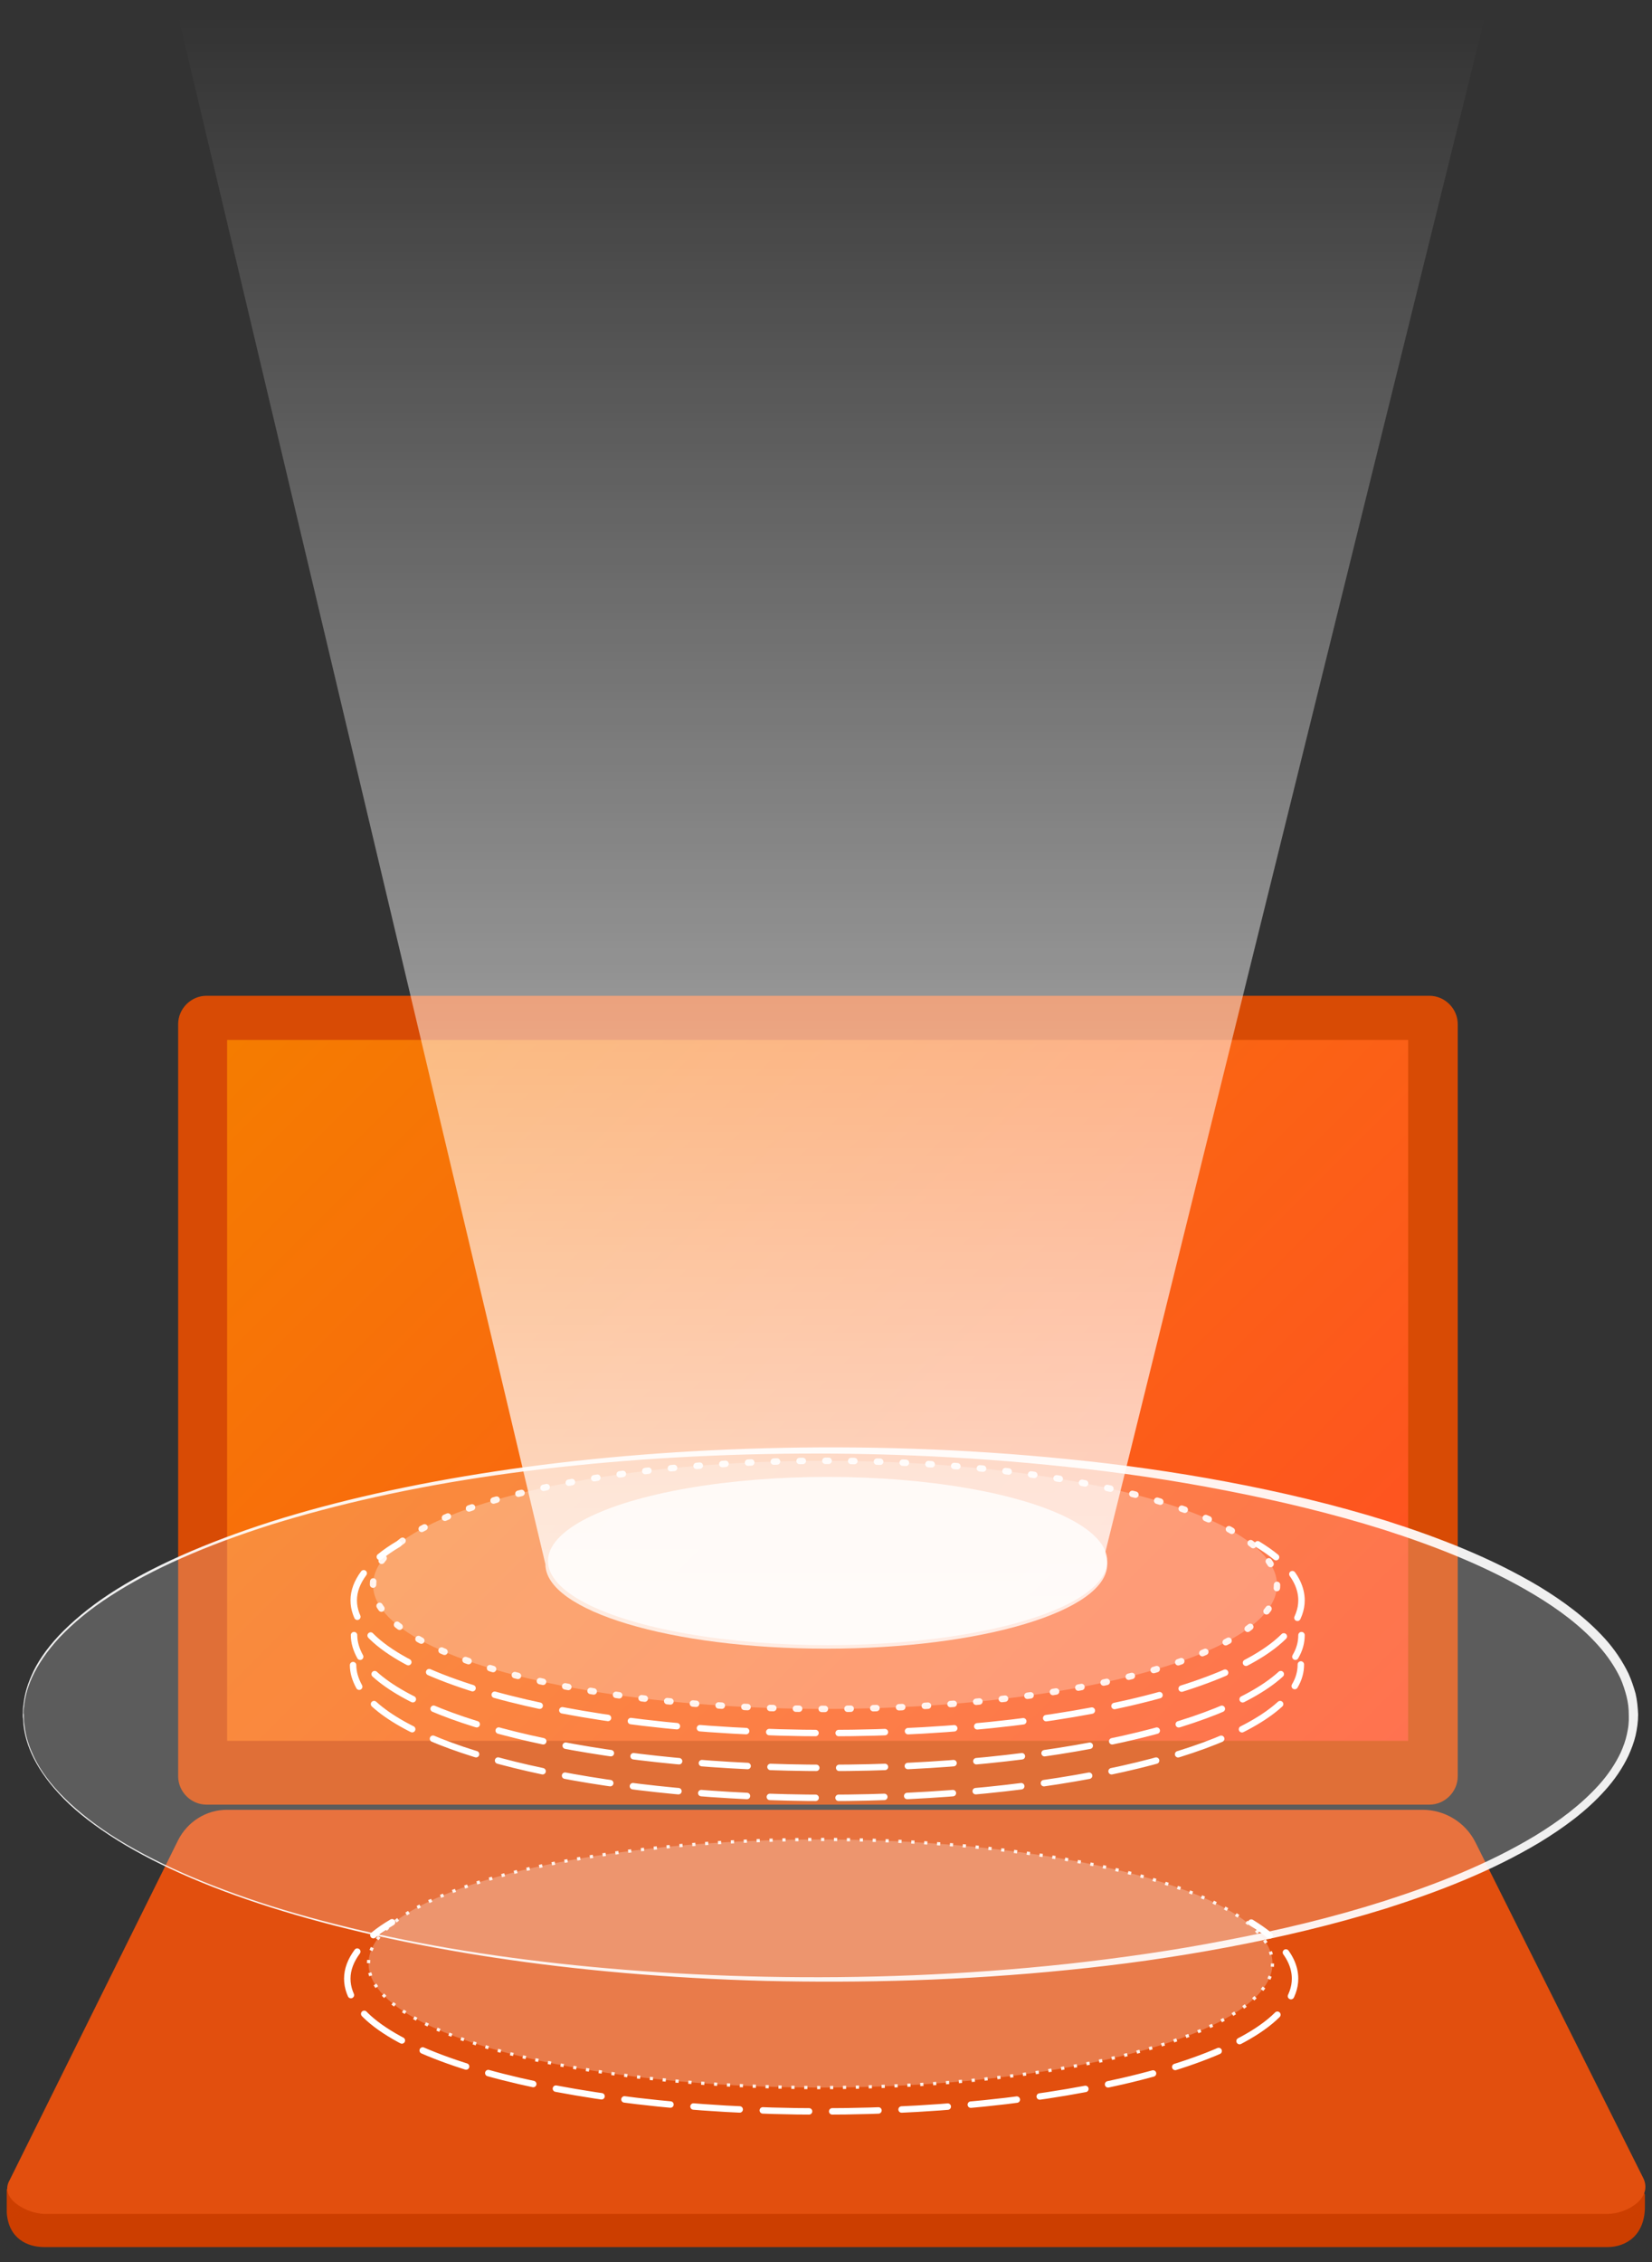 <?xml version="1.0" encoding="utf-8"?>
<!-- Generator: Adobe Illustrator 19.2.1, SVG Export Plug-In . SVG Version: 6.00 Build 0)  -->
<svg version="1.1" xmlns="http://www.w3.org/2000/svg" xmlns:xlink="http://www.w3.org/1999/xlink" x="0px" y="0px"
	 viewBox="0 0 512.8 702" style="enable-background:new 0 0 512.8 702;" xml:space="preserve">
<rect x="0" y="0" width="512.8" height="702" fill="#333333" stroke="none"/>
<style type="text/css">
	.st0{fill:#CC3E00;}
	.st1{fill:#E24F0E;}
	.st2{fill:#D84B05;}
	.st3{fill:url(#SVGID_1_);}
	.st4{opacity:0.25;fill:#FFFFFF;enable-background:new    ;}
	.st5{fill:none;stroke:#FFFFFF;stroke-width:2;stroke-linecap:round;stroke-miterlimit:10;}
	.st6{fill:none;stroke:#FFFFFF;stroke-width:2;stroke-linecap:round;stroke-miterlimit:10;stroke-dasharray:14.364,7.182;}
	.st7{opacity:0.9;}
	.st8{fill:none;stroke:#FFFFFF;stroke-miterlimit:8;stroke-dasharray:1.001,3.002;}
	.st9{opacity:0.2;fill:#FFFFFF;enable-background:new    ;}
	.st10{opacity:0.91;}
	.st11{fill:#FFFFFF;}
	.st12{fill:none;stroke:#FFFFFF;stroke-width:2;stroke-linecap:round;stroke-miterlimit:8;stroke-dasharray:1.001,7.004;}
	.st13{fill:none;stroke:#FFFFFF;stroke-width:2;stroke-linecap:round;stroke-miterlimit:10;stroke-dasharray:14.215,7.108;}
	.st14{opacity:0.8;fill:#FFFFFF;enable-background:new    ;}
	.st15{fill:url(#SVGID_2_);}
	.st16{fill:url(#SVGID_3_);}
	.st17{fill:url(#SVGID_4_);}
	.st18{fill:url(#SVGID_5_);}
	.st19{fill:url(#SVGID_6_);}
	.st20{fill:url(#SVGID_7_);}
	.st21{fill:url(#SVGID_8_);}
	.st22{fill:url(#SVGID_9_);}
	.st23{fill:url(#SVGID_10_);}
	.st24{fill:url(#SVGID_11_);}
	.st25{fill:url(#SVGID_12_);}
	.st26{fill:url(#SVGID_13_);}
	.st27{fill:url(#SVGID_14_);}
	.st28{fill:url(#SVGID_15_);}
	.st29{fill:url(#SVGID_16_);}
	.st30{fill:url(#SVGID_17_);}
	.st31{fill:url(#SVGID_18_);}
	.st32{fill:url(#SVGID_19_);}
	.st33{fill:url(#SVGID_20_);}
	.st34{fill:url(#SVGID_21_);}
	.st35{fill:url(#SVGID_22_);}
	.st36{fill:url(#SVGID_23_);}
	.st37{fill:url(#SVGID_24_);}
	.st38{fill:url(#SVGID_25_);}
	.st39{fill:url(#SVGID_26_);}
	.st40{fill:url(#SVGID_27_);}
	.st41{fill:url(#SVGID_28_);}
	.st42{fill:url(#SVGID_29_);}
	.st43{fill:url(#SVGID_30_);}
	.st44{fill:url(#SVGID_31_);}
	.st45{fill:url(#SVGID_32_);}
	.st46{fill:url(#SVGID_33_);}
	.st47{fill:url(#SVGID_34_);}
	.st48{fill:url(#SVGID_35_);}
	.st49{fill:url(#SVGID_36_);}
	.st50{fill:url(#SVGID_37_);}
	.st51{fill:url(#SVGID_38_);}
	.st52{fill:url(#SVGID_39_);}
	.st53{fill:url(#SVGID_40_);}
	.st54{fill:url(#SVGID_41_);}
	.st55{fill:url(#SVGID_42_);}
	.st56{fill:url(#SVGID_43_);}
	.st57{fill:url(#SVGID_44_);}
	.st58{fill:url(#SVGID_45_);}
	.st59{fill:url(#SVGID_46_);}
	.st60{fill:url(#SVGID_47_);}
	.st61{fill:none;stroke:url(#SVGID_48_);stroke-width:0.5;stroke-miterlimit:10;}
	.st62{fill:none;stroke:url(#SVGID_49_);stroke-width:0.5;stroke-miterlimit:10;}
	.st63{fill:none;stroke:url(#SVGID_50_);stroke-width:0.5;stroke-miterlimit:10;}
	.st64{fill:none;stroke:url(#SVGID_51_);stroke-width:0.5;stroke-miterlimit:10;}
	.st65{fill:none;stroke:url(#SVGID_52_);stroke-width:0.5;stroke-miterlimit:10;}
	.st66{fill:none;stroke:url(#SVGID_53_);stroke-width:0.5;stroke-miterlimit:10;}
	.st67{fill:none;stroke:url(#SVGID_54_);stroke-width:0.5;stroke-miterlimit:10;}
	.st68{fill:none;stroke:url(#SVGID_55_);stroke-width:0.5;stroke-miterlimit:10;}
	.st69{fill:none;stroke:url(#SVGID_56_);stroke-width:0.5;stroke-miterlimit:10;}
	.st70{fill:none;stroke:url(#SVGID_57_);stroke-width:0.5;stroke-miterlimit:10;}
	.st71{fill:none;stroke:url(#SVGID_58_);stroke-width:0.5;stroke-miterlimit:10;}
	.st72{fill:none;stroke:url(#SVGID_59_);stroke-width:0.5;stroke-miterlimit:10;}
	.st73{fill:none;stroke:url(#SVGID_60_);stroke-width:0.5;stroke-miterlimit:10;}
	.st74{fill:none;stroke:url(#SVGID_61_);stroke-width:0.5;stroke-miterlimit:10;}
	.st75{fill:none;stroke:url(#SVGID_62_);stroke-width:0.5;stroke-miterlimit:10;}
	.st76{fill:none;stroke:url(#SVGID_63_);stroke-width:0.5;stroke-miterlimit:10;}
	.st77{fill:none;stroke:url(#SVGID_64_);stroke-width:0.5;stroke-miterlimit:10;}
	.st78{fill:none;stroke:url(#SVGID_65_);stroke-width:0.5;stroke-miterlimit:10;}
	.st79{fill:none;stroke:url(#SVGID_66_);stroke-width:0.5;stroke-miterlimit:10;}
	.st80{fill:none;stroke:url(#SVGID_67_);stroke-width:0.5;stroke-miterlimit:10;}
	.st81{fill:none;stroke:url(#SVGID_68_);stroke-width:0.5;stroke-miterlimit:10;}
	.st82{fill:none;stroke:url(#SVGID_69_);stroke-width:0.5;stroke-miterlimit:10;}
	.st83{fill:none;stroke:url(#SVGID_70_);stroke-width:0.5;stroke-miterlimit:10;}
	.st84{fill:none;stroke:url(#SVGID_71_);stroke-width:0.5;stroke-miterlimit:10;}
	.st85{fill:none;stroke:url(#SVGID_72_);stroke-width:0.5;stroke-miterlimit:10;}
	.st86{fill:none;stroke:url(#SVGID_73_);stroke-width:0.5;stroke-miterlimit:10;}
	.st87{fill:none;stroke:url(#SVGID_74_);stroke-width:0.5;stroke-miterlimit:10;}
	.st88{fill:none;stroke:url(#SVGID_75_);stroke-width:0.5;stroke-miterlimit:10;}
	.st89{fill:none;stroke:url(#SVGID_76_);stroke-width:0.5;stroke-miterlimit:10;}
	.st90{fill:none;stroke:url(#SVGID_77_);stroke-width:0.5;stroke-miterlimit:10;}
	.st91{fill:none;stroke:url(#SVGID_78_);stroke-width:0.5;stroke-miterlimit:10;}
	.st92{fill:none;stroke:url(#SVGID_79_);stroke-width:0.5;stroke-miterlimit:10;}
	.st93{fill:none;stroke:url(#SVGID_80_);stroke-width:0.5;stroke-miterlimit:10;}
	.st94{fill:none;stroke:url(#SVGID_81_);stroke-width:0.5;stroke-miterlimit:10;}
	.st95{fill:none;stroke:url(#SVGID_82_);stroke-width:0.5;stroke-miterlimit:10;}
	.st96{fill:none;stroke:url(#SVGID_83_);stroke-width:0.5;stroke-miterlimit:10;}
	.st97{fill:none;stroke:url(#SVGID_84_);stroke-width:0.5;stroke-miterlimit:10;}
	.st98{fill:none;stroke:url(#SVGID_85_);stroke-width:0.5;stroke-miterlimit:10;}
	.st99{fill:none;stroke:url(#SVGID_86_);stroke-width:0.5;stroke-miterlimit:10;}
	.st100{fill:none;stroke:url(#SVGID_87_);stroke-width:0.5;stroke-miterlimit:10;}
	.st101{fill:none;stroke:url(#SVGID_88_);stroke-width:0.5;stroke-miterlimit:10;}
	.st102{fill:none;stroke:url(#SVGID_89_);stroke-width:0.5;stroke-miterlimit:10;}
	.st103{fill:none;stroke:url(#SVGID_90_);stroke-width:0.5;stroke-miterlimit:10;}
	.st104{fill:none;stroke:url(#SVGID_91_);stroke-width:0.5;stroke-miterlimit:10;}
	.st105{fill:none;stroke:url(#SVGID_92_);stroke-width:0.5;stroke-miterlimit:10;}
	.st106{fill:none;stroke:url(#SVGID_93_);stroke-width:0.5;stroke-miterlimit:10;}
	.st107{opacity:0.59;}
	.st108{fill:url(#SVGID_94_);}
	.st109{fill:url(#SVGID_95_);}
	.st110{fill:url(#SVGID_96_);}
	.st111{fill:url(#SVGID_97_);}
	.st112{fill:url(#SVGID_98_);}
	.st113{fill:url(#SVGID_99_);}
	.st114{fill:url(#SVGID_100_);}
	.st115{fill:url(#SVGID_101_);}
	.st116{fill:url(#SVGID_102_);}
	.st117{fill:url(#SVGID_103_);}
	.st118{fill:url(#SVGID_104_);}
	.st119{fill:url(#SVGID_105_);}
	.st120{fill:url(#SVGID_106_);}
	.st121{fill:url(#SVGID_107_);}
	.st122{fill:url(#SVGID_108_);}
	.st123{fill:url(#SVGID_109_);}
	.st124{fill:url(#SVGID_110_);}
	.st125{fill:url(#SVGID_111_);}
	.st126{fill:url(#SVGID_112_);}
	.st127{fill:url(#SVGID_113_);}
	.st128{fill:url(#SVGID_114_);}
	.st129{fill:url(#SVGID_115_);}
	.st130{fill:url(#SVGID_116_);}
	.st131{fill:url(#SVGID_117_);}
	.st132{fill:url(#SVGID_118_);}
	.st133{fill:url(#SVGID_119_);}
	.st134{fill:url(#SVGID_120_);}
	.st135{fill:url(#SVGID_121_);}
	.st136{fill:url(#SVGID_122_);}
	.st137{fill:url(#SVGID_123_);}
	.st138{fill:url(#SVGID_124_);}
	.st139{fill:url(#SVGID_125_);}
	.st140{fill:url(#SVGID_126_);}
	.st141{fill:url(#SVGID_127_);}
	.st142{fill:url(#SVGID_128_);}
	.st143{fill:url(#SVGID_129_);}
	.st144{fill:url(#SVGID_130_);}
	.st145{fill:url(#SVGID_131_);}
	.st146{fill:url(#SVGID_132_);}
	.st147{fill:url(#SVGID_133_);}
	.st148{fill:url(#SVGID_134_);}
	.st149{fill:url(#SVGID_135_);}
	.st150{fill:url(#SVGID_136_);}
	.st151{fill:url(#SVGID_137_);}
	.st152{fill:url(#SVGID_138_);}
	.st153{fill:url(#SVGID_139_);}
	.st154{fill:url(#SVGID_140_);}
	.st155{fill:url(#SVGID_141_);}
	.st156{fill:url(#SVGID_142_);}
	.st157{opacity:0.41;}
	.st158{opacity:0.45;fill:#828F98;enable-background:new    ;}
	.st159{opacity:0.68;fill:url(#SVGID_143_);enable-background:new    ;}
	.st160{opacity:0.8;fill:url(#SVGID_144_);enable-background:new    ;}
	.st161{opacity:0.3;}
	.st162{display:none;}
	.st163{display:inline;fill:#5E98CC;}
	.st164{fill:url(#SVGID_145_);}
	.st165{display:inline;}
	.st166{opacity:0.8;fill:url(#SVGID_146_);enable-background:new    ;}
</style>
<g id="Capa_1">
	<g>
		<path class="st0" d="M-213.6,697.3h-485.1c-5.4,0-11.1-2.7-11.7-10.6v-7.3l53.1-98.1c2.9-5.7,8.7-9.4,15.1-9.4H-271
			c6.9,0,22.2,13.6,25.3,19.8l43.8,89.3v3.2C-201.7,693.6-207.7,697.3-213.6,697.3z"/>
		<path class="st1" d="M-213.5,687h-485.1c-5.4,0-14.3-4.7-10.9-10.5l52.3-105.5c2.9-5.7,8.7-9.4,15.1-9.4h371.2
			c6.9,0,13.3,3.9,16.4,10.1l51.9,103.8C-199,682.1-207.6,687-213.5,687z"/>
		<path class="st2" d="M-260,551.2c0,4.8-4,8.8-8.8,8.8h-379.6c-4.8,0-8.8-4-8.8-8.8V317.8c0-4.8,4-8.8,8.8-8.8h379.6
			c4.8,0,8.8,4,8.8,8.8L-260,551.2L-260,551.2z"/>
		
			<linearGradient id="SVGID_1_" gradientUnits="userSpaceOnUse" x1="-604.751" y1="416.575" x2="-312.701" y2="124.525" gradientTransform="matrix(1 0 0 -1 0 702)">
			<stop  offset="0" style="stop-color:#F57C00"/>
			<stop  offset="0.999" style="stop-color:#FF4F24"/>
		</linearGradient>
		<rect x="-642" y="322.7" class="st3" width="366.6" height="217.5"/>
	</g>
	<g>
		<ellipse class="st4" cx="-457.8" cy="609.3" rx="140.3" ry="38.5"/>
		<g>
			<g>
				<path class="st5" d="M-590.8,596.5c-2.2,1.3-4.1,2.6-5.8,4"/>
				<path class="st6" d="M-601.6,605.6c-2,2.7-3.1,5.5-3.1,8.4c0,22.7,65.9,41.2,147.1,41.2s147.1-18.4,147.1-41.2
					c0-3.8-1.8-7.5-5.2-10.9"/>
				<path class="st5" d="M-318.4,600.6c-1.7-1.4-3.6-2.7-5.7-4"/>
			</g>
		</g>
		<g class="st7">
			<ellipse class="st8" cx="-457.8" cy="609.3" rx="140.3" ry="38.5"/>
		</g>
		<ellipse class="st9" cx="-457.3" cy="532.1" rx="250.5" ry="82.7"/>
		<g class="st10">
			<path class="st11" d="M-707.6,532.1c0,0,0,0.3,0,0.8s0,1.3,0.2,2.4c0.2,2.1,0.8,5.2,2.5,8.9c1.6,3.7,4.4,8,8.5,12.3
				c4.1,4.3,9.3,8.6,15.7,12.8c12.8,8.3,29.8,15.8,50,22.2c20.2,6.3,43.6,11.6,69.5,15.3c25.8,3.7,54,6,83.9,6.6s61.4-0.5,93.8-4
				c16.2-1.8,32.6-4.1,49-7.3c16.4-3.1,32.9-7,49.2-12.2c16.2-5.2,32.3-11.5,46.9-20.3c7.2-4.4,14.1-9.5,19.7-15.7
				c2.8-3.1,5.1-6.5,6.8-10.1c0.8-1.8,1.5-3.7,1.9-5.6c0.2-1,0.4-1.9,0.5-2.9c0-0.5,0.1-1,0.1-1.5v-0.7v-0.4c0-0.1,0-0.3,0-0.3
				c0-2.3-0.2-3.9-0.7-6c-0.5-1.9-1.1-3.8-1.9-5.6c-1.7-3.6-4.1-7.1-6.8-10.1c-5.5-6.2-12.4-11.3-19.7-15.7
				c-14.6-8.8-30.7-15.1-46.9-20.3c-16.2-5.1-32.7-9-49.2-12.2c-16.4-3.2-32.8-5.6-49-7.3c-32.4-3.5-63.9-4.6-93.8-4
				c-29.9,0.6-58.1,2.9-83.9,6.6s-49.2,9-69.5,15.3c-20.2,6.4-37.3,13.9-50,22.2c-6.4,4.1-11.6,8.5-15.7,12.8
				c-4,4.3-6.8,8.6-8.5,12.3s-2.3,6.8-2.5,8.9c-0.2,1-0.2,1.8-0.2,2.4C-707.6,531.8-707.6,532.1-707.6,532.1L-707.6,532.1z
				 M-707.9,532.1c0,0,0-0.3,0-0.8s0-1.3,0.2-2.4c0.2-2.1,0.8-5.2,2.5-9c1.6-3.8,4.4-8,8.5-12.4c4.1-4.3,9.3-8.7,15.7-12.9
				c12.8-8.4,29.9-15.9,50.1-22.4c20.2-6.4,43.7-11.7,69.5-15.6s54.1-6.4,84-7.2c29.9-0.8,61.5,0.1,94,3.4c16.2,1.6,32.7,3.9,49.2,7
				s33.1,7,49.5,12.1c16.3,5.2,32.6,11.5,47.5,20.4c7.4,4.5,14.5,9.7,20.4,16.2c2.9,3.2,5.4,6.9,7.3,10.8c0.9,2,1.6,4.1,2.2,6.2
				c0.5,2.1,0.7,4.4,0.8,6.5c0,2.2-0.3,4.4-0.8,6.6c-0.5,2.1-1.3,4.2-2.2,6.2c-1.9,4-4.4,7.6-7.3,10.8c-5.8,6.5-13,11.7-20.4,16.2
				c-14.9,8.9-31.2,15.2-47.5,20.4c-16.4,5.1-33,9-49.5,12.1s-33,5.4-49.2,7c-32.5,3.3-64.1,4.1-94,3.4c-29.9-0.8-58.2-3.3-84-7.2
				c-25.8-3.9-49.3-9.2-69.5-15.6c-20.2-6.4-37.3-14-50.1-22.4c-6.4-4.2-11.7-8.5-15.7-12.9c-4-4.3-6.8-8.6-8.5-12.4
				c-1.7-3.8-2.3-6.9-2.5-9c-0.1-1.1-0.1-1.9-0.2-2.4C-707.9,532.3-707.9,532.1-707.9,532.1L-707.9,532.1z"/>
		</g>
		<ellipse class="st4" cx="-456.8" cy="494.8" rx="140.3" ry="38.5"/>
		<g>
			<g>
				<path class="st5" d="M-589.8,482c-2.2,1.3-4.1,2.6-5.8,4"/>
				<path class="st6" d="M-600.6,491.1c-2,2.7-3.1,5.5-3.1,8.4c0,22.7,65.9,41.2,147.1,41.2s147.1-18.4,147.1-41.2
					c0-3.8-1.8-7.5-5.2-10.9"/>
				<path class="st5" d="M-317.4,486.1c-1.7-1.4-3.6-2.7-5.7-4"/>
			</g>
		</g>
		<g class="st7">
			<ellipse class="st12" cx="-456.8" cy="494.8" rx="140.3" ry="38.5"/>
		</g>
		<g>
			<g>
				<path class="st5" d="M-603.6,508.6c0,2.3,0.7,4.5,1.9,6.7"/>
				<path class="st13" d="M-597.2,520.7c18.5,16.8,74.4,29.1,140.6,29.1c69.5,0,127.7-13.5,143.1-31.6"/>
				<path class="st5" d="M-311.4,515.3c1.3-2.2,1.9-4.4,1.9-6.7"/>
			</g>
		</g>
		<g>
			<g>
				<path class="st5" d="M-603.9,516.5c0,2.3,0.7,4.5,1.9,6.7"/>
				<path class="st13" d="M-597.4,528.6c18.5,16.8,74.4,29.1,140.6,29.1c69.5,0,127.7-13.5,143.1-31.6"/>
				<path class="st5" d="M-311.6,523.1c1.3-2.2,1.9-4.4,1.9-6.7"/>
			</g>
		</g>
		<ellipse class="st14" cx="-456.5" cy="485.4" rx="86.8" ry="26.1"/>
	</g>
	<g>
		<g>
			<g>
				<g>
					
						<linearGradient id="SVGID_2_" gradientUnits="userSpaceOnUse" x1="-475.326" y1="270.05" x2="-457.326" y2="270.05" gradientTransform="matrix(1 0 0 1 0 42)">
						<stop  offset="0.115" style="stop-color:#534255"/>
						<stop  offset="1" style="stop-color:#E0CCD1"/>
					</linearGradient>
					<polygon class="st15" points="-457.3,376.7 -457.3,247.4 -475.3,326 					"/>
					
						<linearGradient id="SVGID_3_" gradientUnits="userSpaceOnUse" x1="-503.526" y1="244.7" x2="-457.257" y2="244.7" gradientTransform="matrix(1 0 0 1 0 42)">
						<stop  offset="0" style="stop-color:#FFFFFF"/>
						<stop  offset="1" style="stop-color:#D0F5F3"/>
					</linearGradient>
					<polygon class="st16" points="-503.5,247.4 -475.3,326 -457.3,247.4 -480.4,253.2 					"/>
					
						<linearGradient id="SVGID_4_" gradientUnits="userSpaceOnUse" x1="-482.23" y1="218.042" x2="-529.402" y2="262.171" gradientTransform="matrix(1 0 0 1 0 42)">
						<stop  offset="0" style="stop-color:#534255"/>
						<stop  offset="8.436621e-02" style="stop-color:#726070"/>
						<stop  offset="0.197" style="stop-color:#93818E"/>
						<stop  offset="0.318" style="stop-color:#AF9CA6"/>
						<stop  offset="0.448" style="stop-color:#C5B2B9"/>
						<stop  offset="0.591" style="stop-color:#D4C0C7"/>
						<stop  offset="0.757" style="stop-color:#DDC9CF"/>
						<stop  offset="1" style="stop-color:#E0CCD1"/>
					</linearGradient>
					<polygon class="st17" points="-546.1,247.4 -475.3,326 -503.5,247.4 -522.5,252.2 					"/>
					
						<linearGradient id="SVGID_5_" gradientUnits="userSpaceOnUse" x1="-546.126" y1="270.05" x2="-457.326" y2="270.05" gradientTransform="matrix(1 0 0 1 0 42)">
						<stop  offset="0" style="stop-color:#534255"/>
						<stop  offset="4.531778e-02" style="stop-color:#67576A"/>
						<stop  offset="0.143" style="stop-color:#8E7F91"/>
						<stop  offset="0.248" style="stop-color:#AFA1B2"/>
						<stop  offset="0.359" style="stop-color:#CABDCE"/>
						<stop  offset="0.478" style="stop-color:#DFD2E3"/>
						<stop  offset="0.609" style="stop-color:#EEE1F2"/>
						<stop  offset="0.762" style="stop-color:#F6EAFA"/>
						<stop  offset="0.99" style="stop-color:#F9EDFD"/>
					</linearGradient>
					<polygon class="st18" points="-457.3,376.7 -546.1,247.4 -475.3,326 					"/>
					
						<linearGradient id="SVGID_6_" gradientUnits="userSpaceOnUse" x1="-489.376" y1="258.496" x2="-524.663" y2="291.506" gradientTransform="matrix(1 0 0 1 0 42)">
						<stop  offset="0" style="stop-color:#8D9297"/>
						<stop  offset="0.653" style="stop-color:#D5DAE2"/>
					</linearGradient>
					<polygon class="st19" points="-483.4,350.6 -457.3,376.7 -546.1,247.4 					"/>
					
						<linearGradient id="SVGID_7_" gradientUnits="userSpaceOnUse" x1="-571.126" y1="248.05" x2="-494.326" y2="248.05" gradientTransform="matrix(1 0 0 1 0 42)">
						<stop  offset="0.259" style="stop-color:#7E8B95"/>
						<stop  offset="0.327" style="stop-color:#9CA7B0"/>
						<stop  offset="0.4" style="stop-color:#B5BDC6"/>
						<stop  offset="0.477" style="stop-color:#C7CDD6"/>
						<stop  offset="0.559" style="stop-color:#D2D7DF"/>
						<stop  offset="0.653" style="stop-color:#D5DAE2"/>
					</linearGradient>
					<polygon class="st20" points="-571.1,250.2 -494.3,332.7 -546.1,247.4 					"/>
					
						<linearGradient id="SVGID_8_" gradientUnits="userSpaceOnUse" x1="-480.306" y1="303.675" x2="-489.812" y2="312.567" gradientTransform="matrix(1 0 0 1 0 42)">
						<stop  offset="0" style="stop-color:#8D9297"/>
						<stop  offset="0.653" style="stop-color:#D5DAE2"/>
					</linearGradient>
					<polygon class="st21" points="-457.3,376.7 -512.4,323.2 -494.3,332.7 					"/>
					
						<linearGradient id="SVGID_9_" gradientUnits="userSpaceOnUse" x1="-541.345" y1="237.892" x2="-551.281" y2="247.187" gradientTransform="matrix(1 0 0 1 0 42)">
						<stop  offset="0" style="stop-color:#8D9297"/>
						<stop  offset="0.653" style="stop-color:#D5DAE2"/>
					</linearGradient>
					<polygon class="st22" points="-581.8,247.4 -512.4,323.2 -571.1,250.2 					"/>
					
						<linearGradient id="SVGID_10_" gradientUnits="userSpaceOnUse" x1="-531.557" y1="248.356" x2="-541.493" y2="257.651" gradientTransform="matrix(1 0 0 1 0 42)">
						<stop  offset="0" style="stop-color:#FFFFFF"/>
						<stop  offset="1" style="stop-color:#D0F5F3"/>
					</linearGradient>
					<polygon class="st23" points="-494.3,332.7 -571.1,250.2 -512.4,323.2 					"/>
					
						<linearGradient id="SVGID_11_" gradientUnits="userSpaceOnUse" x1="-469.613" y1="179.462" x2="-517.745" y2="224.488" gradientTransform="matrix(1 0 0 1 0 42)">
						<stop  offset="0.115" style="stop-color:#534255"/>
						<stop  offset="1" style="stop-color:#E0CCD1"/>
					</linearGradient>
					<polygon class="st24" points="-457.3,245 -499.7,214.6 -503.5,245 -480.4,240.8 					"/>
					
						<linearGradient id="SVGID_12_" gradientUnits="userSpaceOnUse" x1="-485.111" y1="181.055" x2="-518.618" y2="212.4" gradientTransform="matrix(1 0 0 1 0 42)">
						<stop  offset="0" style="stop-color:#8D9297"/>
						<stop  offset="0.653" style="stop-color:#D5DAE2"/>
					</linearGradient>
					<polygon class="st25" points="-499.7,214.6 -480.4,240.8 -503.5,245 					"/>
					
						<linearGradient id="SVGID_13_" gradientUnits="userSpaceOnUse" x1="-493.309" y1="162.901" x2="-570.629" y2="235.233" gradientTransform="matrix(1 0 0 1 0 42)">
						<stop  offset="8.480180e-02" style="stop-color:#79828C"/>
						<stop  offset="0.847" style="stop-color:#F0F8F2"/>
					</linearGradient>
					<polygon class="st26" points="-499.7,214.6 -546.1,244.4 -520.1,239.9 					"/>
					
						<linearGradient id="SVGID_14_" gradientUnits="userSpaceOnUse" x1="-488.14" y1="175.184" x2="-533.937" y2="218.026" gradientTransform="matrix(1 0 0 1 0 42)">
						<stop  offset="0" style="stop-color:#534255"/>
						<stop  offset="8.436621e-02" style="stop-color:#726070"/>
						<stop  offset="0.197" style="stop-color:#93818E"/>
						<stop  offset="0.318" style="stop-color:#AF9CA6"/>
						<stop  offset="0.448" style="stop-color:#C5B2B9"/>
						<stop  offset="0.591" style="stop-color:#D4C0C7"/>
						<stop  offset="0.757" style="stop-color:#DDC9CF"/>
						<stop  offset="1" style="stop-color:#E0CCD1"/>
					</linearGradient>
					<polygon class="st27" points="-503.5,245 -520.1,239.9 -499.7,214.6 					"/>
					
						<linearGradient id="SVGID_15_" gradientUnits="userSpaceOnUse" x1="-531.326" y1="172.032" x2="-586.018" y2="223.195" gradientTransform="matrix(1 0 0 1 0 42)">
						<stop  offset="0" style="stop-color:#8D9297"/>
						<stop  offset="0.653" style="stop-color:#D5DAE2"/>
					</linearGradient>
					<polygon class="st28" points="-569.1,241.5 -546.1,244.4 -545.4,210.7 					"/>
					
						<linearGradient id="SVGID_16_" gradientUnits="userSpaceOnUse" x1="-535.654" y1="163.873" x2="-606.82" y2="230.447" gradientTransform="matrix(1 0 0 1 0 42)">
						<stop  offset="0" style="stop-color:#534255"/>
						<stop  offset="8.436621e-02" style="stop-color:#726070"/>
						<stop  offset="0.197" style="stop-color:#93818E"/>
						<stop  offset="0.318" style="stop-color:#AF9CA6"/>
						<stop  offset="0.448" style="stop-color:#C5B2B9"/>
						<stop  offset="0.591" style="stop-color:#D4C0C7"/>
						<stop  offset="0.757" style="stop-color:#DDC9CF"/>
						<stop  offset="1" style="stop-color:#E0CCD1"/>
					</linearGradient>
					<polygon class="st29" points="-581.8,245 -569.1,241.5 -545.4,210.7 					"/>
					
						<linearGradient id="SVGID_17_" gradientUnits="userSpaceOnUse" x1="-503.102" y1="152.433" x2="-580.422" y2="224.764" gradientTransform="matrix(1 0 0 1 0 42)">
						<stop  offset="8.480180e-02" style="stop-color:#79828C"/>
						<stop  offset="0.847" style="stop-color:#F0F8F2"/>
					</linearGradient>
					<polygon class="st30" points="-518.9,200.8 -545.4,210.7 -546.1,244.4 -499.7,214.6 					"/>
					
						<linearGradient id="SVGID_18_" gradientUnits="userSpaceOnUse" x1="-446.634" y1="157.965" x2="-504.137" y2="211.758" gradientTransform="matrix(1 0 0 1 0 42)">
						<stop  offset="0" style="stop-color:#FFFFFF"/>
						<stop  offset="1" style="stop-color:#D0F5F3"/>
					</linearGradient>
					<polygon class="st31" points="-457.3,200.8 -457.3,245 -499.7,214.6 					"/>
					
						<linearGradient id="SVGID_19_" gradientUnits="userSpaceOnUse" x1="-464.874" y1="137.048" x2="-528.997" y2="197.034" gradientTransform="matrix(1 0 0 1 0 42)">
						<stop  offset="0" style="stop-color:#ABACB9"/>
						<stop  offset="0.914" style="stop-color:#D3DFF9"/>
					</linearGradient>
					<polygon class="st32" points="-457.3,200.8 -518.9,200.8 -499.7,214.6 					"/>
					
						<linearGradient id="SVGID_20_" gradientUnits="userSpaceOnUse" x1="-518.831" y1="151.04" x2="-555.933" y2="185.748" gradientTransform="matrix(1 0 0 1 0 42)">
						<stop  offset="0" style="stop-color:#8D9297"/>
						<stop  offset="0.653" style="stop-color:#D5DAE2"/>
					</linearGradient>
					<polygon class="st33" points="-545.4,210.7 -535.3,200.8 -518.9,200.8 					"/>
					
						<linearGradient id="SVGID_21_" gradientUnits="userSpaceOnUse" x1="-503.102" y1="152.433" x2="-580.422" y2="224.764" gradientTransform="matrix(1 0 0 1 0 42)">
						<stop  offset="0" style="stop-color:#ABACB9"/>
						<stop  offset="0.914" style="stop-color:#D3DFF9"/>
					</linearGradient>
					<polygon class="st34" points="-499.7,214.6 -545.4,210.7 -546.1,244.4 					"/>
					
						<linearGradient id="SVGID_22_" gradientUnits="userSpaceOnUse" x1="-465.796" y1="153.89" x2="-613.734" y2="292.283" gradientTransform="matrix(1 0 0 1 0 42)">
						<stop  offset="0" style="stop-color:#ABACB9"/>
						<stop  offset="0.914" style="stop-color:#D3DFF9"/>
					</linearGradient>
					<polygon class="st35" points="-503.5,245 -520.1,239.9 -546.1,244.4 -569.1,241.5 -581.8,245 -581.8,247.4 -571.1,250.2 
						-546.1,247.4 -522.5,252.2 -503.5,247.4 -480.4,253.2 -457.3,247.4 -457.3,245 -480.4,240.8 					"/>
					
						<linearGradient id="SVGID_23_" gradientUnits="userSpaceOnUse" x1="-522.526" y1="244.7" x2="-475.254" y2="244.7" gradientTransform="matrix(1 0 0 1 0 42)">
						<stop  offset="0" style="stop-color:#534255"/>
						<stop  offset="4.531778e-02" style="stop-color:#67576A"/>
						<stop  offset="0.143" style="stop-color:#8E7F91"/>
						<stop  offset="0.248" style="stop-color:#AFA1B2"/>
						<stop  offset="0.359" style="stop-color:#CABDCE"/>
						<stop  offset="0.478" style="stop-color:#DFD2E3"/>
						<stop  offset="0.609" style="stop-color:#EEE1F2"/>
						<stop  offset="0.762" style="stop-color:#F6EAFA"/>
						<stop  offset="0.99" style="stop-color:#F9EDFD"/>
					</linearGradient>
					<polygon class="st36" points="-522.5,252.2 -475.3,326 -503.5,247.4 					"/>
					
						<linearGradient id="SVGID_24_" gradientUnits="userSpaceOnUse" x1="-480.426" y1="244.7" x2="-457.292" y2="244.7" gradientTransform="matrix(1 0 0 1 0 42)">
						<stop  offset="0.259" style="stop-color:#7E8B95"/>
						<stop  offset="0.327" style="stop-color:#9CA7B0"/>
						<stop  offset="0.4" style="stop-color:#B5BDC6"/>
						<stop  offset="0.477" style="stop-color:#C7CDD6"/>
						<stop  offset="0.559" style="stop-color:#D2D7DF"/>
						<stop  offset="0.653" style="stop-color:#D5DAE2"/>
					</linearGradient>
					<polygon class="st37" points="-480.4,253.2 -475.3,326 -457.3,247.4 					"/>
					
						<linearGradient id="SVGID_25_" gradientUnits="userSpaceOnUse" x1="3090.118" y1="270.05" x2="3108.118" y2="270.05" gradientTransform="matrix(-1 0 0 1 2650.819 42)">
						<stop  offset="0" style="stop-color:#E0CCD1"/>
						<stop  offset="0.885" style="stop-color:#534255"/>
					</linearGradient>
					<polygon class="st38" points="-457.3,376.7 -457.3,247.4 -439.3,326 					"/>
					
						<linearGradient id="SVGID_26_" gradientUnits="userSpaceOnUse" x1="3061.845" y1="244.7" x2="3108.145" y2="244.7" gradientTransform="matrix(-1 0 0 1 2650.819 42)">
						<stop  offset="0" style="stop-color:#FFFFFF"/>
						<stop  offset="1" style="stop-color:#D0F5F3"/>
					</linearGradient>
					<polygon class="st39" points="-411,247.4 -439.3,326 -457.3,247.4 -434.1,253.2 					"/>
					
						<linearGradient id="SVGID_27_" gradientUnits="userSpaceOnUse" x1="3083.198" y1="218.036" x2="3036.026" y2="262.164" gradientTransform="matrix(-1 0 0 1 2650.819 42)">
						<stop  offset="0" style="stop-color:#534255"/>
						<stop  offset="8.436621e-02" style="stop-color:#726070"/>
						<stop  offset="0.197" style="stop-color:#93818E"/>
						<stop  offset="0.318" style="stop-color:#AF9CA6"/>
						<stop  offset="0.448" style="stop-color:#C5B2B9"/>
						<stop  offset="0.591" style="stop-color:#D4C0C7"/>
						<stop  offset="0.757" style="stop-color:#DDC9CF"/>
						<stop  offset="1" style="stop-color:#E0CCD1"/>
					</linearGradient>
					<polygon class="st40" points="-368.4,247.4 -439.3,326 -411,247.4 -392,252.2 					"/>
					
						<linearGradient id="SVGID_28_" gradientUnits="userSpaceOnUse" x1="3019.245" y1="270.05" x2="3108.145" y2="270.05" gradientTransform="matrix(-1 0 0 1 2650.819 42)">
						<stop  offset="0" style="stop-color:#534255"/>
						<stop  offset="4.531778e-02" style="stop-color:#67576A"/>
						<stop  offset="0.143" style="stop-color:#8E7F91"/>
						<stop  offset="0.248" style="stop-color:#AFA1B2"/>
						<stop  offset="0.359" style="stop-color:#CABDCE"/>
						<stop  offset="0.478" style="stop-color:#DFD2E3"/>
						<stop  offset="0.609" style="stop-color:#EEE1F2"/>
						<stop  offset="0.762" style="stop-color:#F6EAFA"/>
						<stop  offset="0.99" style="stop-color:#F9EDFD"/>
					</linearGradient>
					<polygon class="st41" points="-457.3,376.7 -368.4,247.4 -439.3,326 					"/>
					
						<linearGradient id="SVGID_29_" gradientUnits="userSpaceOnUse" x1="3076.052" y1="258.49" x2="3040.766" y2="291.5" gradientTransform="matrix(-1 0 0 1 2650.819 42)">
						<stop  offset="0" style="stop-color:#8D9297"/>
						<stop  offset="0.653" style="stop-color:#D5DAE2"/>
					</linearGradient>
					<polygon class="st42" points="-431.1,350.6 -457.3,376.7 -368.4,247.4 					"/>
					
						<linearGradient id="SVGID_30_" gradientUnits="userSpaceOnUse" x1="2994.345" y1="248.05" x2="3071.045" y2="248.05" gradientTransform="matrix(-1 0 0 1 2650.819 42)">
						<stop  offset="0.259" style="stop-color:#7E8B95"/>
						<stop  offset="0.327" style="stop-color:#9CA7B0"/>
						<stop  offset="0.4" style="stop-color:#B5BDC6"/>
						<stop  offset="0.477" style="stop-color:#C7CDD6"/>
						<stop  offset="0.559" style="stop-color:#D2D7DF"/>
						<stop  offset="0.653" style="stop-color:#D5DAE2"/>
					</linearGradient>
					<polygon class="st43" points="-343.5,250.2 -420.2,332.7 -368.4,247.4 					"/>
					
						<linearGradient id="SVGID_31_" gradientUnits="userSpaceOnUse" x1="3085.145" y1="303.693" x2="3075.639" y2="312.586" gradientTransform="matrix(-1 0 0 1 2650.819 42)">
						<stop  offset="0" style="stop-color:#8D9297"/>
						<stop  offset="0.653" style="stop-color:#D5DAE2"/>
					</linearGradient>
					<polygon class="st44" points="-457.3,376.7 -402.2,323.2 -420.2,332.7 					"/>
					
						<linearGradient id="SVGID_32_" gradientUnits="userSpaceOnUse" x1="3024.106" y1="237.911" x2="3014.17" y2="247.206" gradientTransform="matrix(-1 0 0 1 2650.819 42)">
						<stop  offset="0" style="stop-color:#8D9297"/>
						<stop  offset="0.653" style="stop-color:#D5DAE2"/>
					</linearGradient>
					<polygon class="st45" points="-332.8,247.4 -402.2,323.2 -343.5,250.2 					"/>
					
						<linearGradient id="SVGID_33_" gradientUnits="userSpaceOnUse" x1="3033.872" y1="248.35" x2="3023.936" y2="257.644" gradientTransform="matrix(-1 0 0 1 2650.819 42)">
						<stop  offset="0" style="stop-color:#FFFFFF"/>
						<stop  offset="1" style="stop-color:#D0F5F3"/>
					</linearGradient>
					<polygon class="st46" points="-420.2,332.7 -343.5,250.2 -402.2,323.2 					"/>
					
						<linearGradient id="SVGID_34_" gradientUnits="userSpaceOnUse" x1="3095.815" y1="179.456" x2="3047.683" y2="224.482" gradientTransform="matrix(-1 0 0 1 2650.819 42)">
						<stop  offset="0.115" style="stop-color:#534255"/>
						<stop  offset="1" style="stop-color:#E0CCD1"/>
					</linearGradient>
					<polygon class="st47" points="-457.3,245 -414.8,214.6 -411,245 -434.1,240.8 					"/>
					
						<linearGradient id="SVGID_35_" gradientUnits="userSpaceOnUse" x1="3080.294" y1="181.024" x2="3046.787" y2="212.369" gradientTransform="matrix(-1 0 0 1 2650.819 42)">
						<stop  offset="0" style="stop-color:#8D9297"/>
						<stop  offset="0.653" style="stop-color:#D5DAE2"/>
					</linearGradient>
					<polygon class="st48" points="-414.8,214.6 -434.1,240.8 -411,245 					"/>
					
						<linearGradient id="SVGID_36_" gradientUnits="userSpaceOnUse" x1="3072.119" y1="162.895" x2="2994.799" y2="235.227" gradientTransform="matrix(-1 0 0 1 2650.819 42)">
						<stop  offset="8.480180e-02" style="stop-color:#79828C"/>
						<stop  offset="0.847" style="stop-color:#F0F8F2"/>
					</linearGradient>
					<polygon class="st49" points="-414.8,214.6 -368.4,244.4 -394.5,239.9 					"/>
					
						<linearGradient id="SVGID_37_" gradientUnits="userSpaceOnUse" x1="3077.265" y1="175.152" x2="3031.468" y2="217.995" gradientTransform="matrix(-1 0 0 1 2650.819 42)">
						<stop  offset="0" style="stop-color:#534255"/>
						<stop  offset="8.436621e-02" style="stop-color:#726070"/>
						<stop  offset="0.197" style="stop-color:#93818E"/>
						<stop  offset="0.318" style="stop-color:#AF9CA6"/>
						<stop  offset="0.448" style="stop-color:#C5B2B9"/>
						<stop  offset="0.591" style="stop-color:#D4C0C7"/>
						<stop  offset="0.757" style="stop-color:#DDC9CF"/>
						<stop  offset="1" style="stop-color:#E0CCD1"/>
					</linearGradient>
					<polygon class="st50" points="-411,245 -394.5,239.9 -414.8,214.6 					"/>
					
						<linearGradient id="SVGID_38_" gradientUnits="userSpaceOnUse" x1="3034.102" y1="172.025" x2="2979.411" y2="223.189" gradientTransform="matrix(-1 0 0 1 2650.819 42)">
						<stop  offset="0" style="stop-color:#8D9297"/>
						<stop  offset="0.653" style="stop-color:#D5DAE2"/>
					</linearGradient>
					<polygon class="st51" points="-345.4,241.5 -368.4,244.4 -369.2,210.7 					"/>
					
						<linearGradient id="SVGID_39_" gradientUnits="userSpaceOnUse" x1="3029.774" y1="163.867" x2="2958.608" y2="230.441" gradientTransform="matrix(-1 0 0 1 2650.819 42)">
						<stop  offset="0" style="stop-color:#534255"/>
						<stop  offset="8.436621e-02" style="stop-color:#726070"/>
						<stop  offset="0.197" style="stop-color:#93818E"/>
						<stop  offset="0.318" style="stop-color:#AF9CA6"/>
						<stop  offset="0.448" style="stop-color:#C5B2B9"/>
						<stop  offset="0.591" style="stop-color:#D4C0C7"/>
						<stop  offset="0.757" style="stop-color:#DDC9CF"/>
						<stop  offset="1" style="stop-color:#E0CCD1"/>
					</linearGradient>
					<polygon class="st52" points="-332.8,245 -345.4,241.5 -369.2,210.7 					"/>
					
						<linearGradient id="SVGID_40_" gradientUnits="userSpaceOnUse" x1="3062.326" y1="152.426" x2="2985.006" y2="224.758" gradientTransform="matrix(-1 0 0 1 2650.819 42)">
						<stop  offset="8.480180e-02" style="stop-color:#79828C"/>
						<stop  offset="0.847" style="stop-color:#F0F8F2"/>
					</linearGradient>
					<polygon class="st53" points="-395.6,200.8 -369.2,210.7 -368.4,244.4 -414.8,214.6 					"/>
					
						<linearGradient id="SVGID_41_" gradientUnits="userSpaceOnUse" x1="3118.795" y1="157.959" x2="3061.291" y2="211.752" gradientTransform="matrix(-1 0 0 1 2650.819 42)">
						<stop  offset="0" style="stop-color:#D0F5F3"/>
						<stop  offset="1" style="stop-color:#FFFFFF"/>
					</linearGradient>
					<polygon class="st54" points="-457.3,200.8 -457.3,245 -414.8,214.6 					"/>
					
						<linearGradient id="SVGID_42_" gradientUnits="userSpaceOnUse" x1="3100.554" y1="137.041" x2="3036.432" y2="197.027" gradientTransform="matrix(-1 0 0 1 2650.819 42)">
						<stop  offset="0" style="stop-color:#ABACB9"/>
						<stop  offset="0.914" style="stop-color:#D3DFF9"/>
					</linearGradient>
					<polygon class="st55" points="-457.3,200.8 -395.6,200.8 -414.8,214.6 					"/>
					
						<linearGradient id="SVGID_43_" gradientUnits="userSpaceOnUse" x1="3046.574" y1="151.009" x2="3009.472" y2="185.717" gradientTransform="matrix(-1 0 0 1 2650.819 42)">
						<stop  offset="0" style="stop-color:#8D9297"/>
						<stop  offset="0.653" style="stop-color:#D5DAE2"/>
					</linearGradient>
					<polygon class="st56" points="-369.2,210.7 -379.2,200.8 -395.6,200.8 					"/>
					
						<linearGradient id="SVGID_44_" gradientUnits="userSpaceOnUse" x1="3062.326" y1="152.426" x2="2985.006" y2="224.758" gradientTransform="matrix(-1 0 0 1 2650.819 42)">
						<stop  offset="0" style="stop-color:#ABACB9"/>
						<stop  offset="0.914" style="stop-color:#D3DFF9"/>
					</linearGradient>
					<polygon class="st57" points="-414.8,214.6 -369.2,210.7 -368.4,244.4 					"/>
					
						<linearGradient id="SVGID_45_" gradientUnits="userSpaceOnUse" x1="3099.655" y1="153.908" x2="2951.718" y2="292.301" gradientTransform="matrix(-1 0 0 1 2650.819 42)">
						<stop  offset="0" style="stop-color:#ABACB9"/>
						<stop  offset="0.914" style="stop-color:#D3DFF9"/>
					</linearGradient>
					<polygon class="st58" points="-411,245 -394.5,239.9 -368.4,244.4 -345.4,241.5 -332.8,245 -332.8,247.4 -343.5,250.2 
						-368.4,247.4 -392,252.2 -411,247.4 -434.1,253.2 -457.3,247.4 -457.3,245 -434.1,240.8 					"/>
					
						<linearGradient id="SVGID_46_" gradientUnits="userSpaceOnUse" x1="3042.845" y1="244.7" x2="3090.145" y2="244.7" gradientTransform="matrix(-1 0 0 1 2650.819 42)">
						<stop  offset="0" style="stop-color:#534255"/>
						<stop  offset="4.531778e-02" style="stop-color:#67576A"/>
						<stop  offset="0.143" style="stop-color:#8E7F91"/>
						<stop  offset="0.248" style="stop-color:#AFA1B2"/>
						<stop  offset="0.359" style="stop-color:#CABDCE"/>
						<stop  offset="0.478" style="stop-color:#DFD2E3"/>
						<stop  offset="0.609" style="stop-color:#EEE1F2"/>
						<stop  offset="0.762" style="stop-color:#F6EAFA"/>
						<stop  offset="0.99" style="stop-color:#F9EDFD"/>
					</linearGradient>
					<polygon class="st59" points="-392,252.2 -439.3,326 -411,247.4 					"/>
					
						<linearGradient id="SVGID_47_" gradientUnits="userSpaceOnUse" x1="3084.997" y1="244.7" x2="3108.131" y2="244.7" gradientTransform="matrix(-1 0 0 1 2650.819 42)">
						<stop  offset="0.347" style="stop-color:#D5DAE2"/>
						<stop  offset="0.441" style="stop-color:#D2D7DF"/>
						<stop  offset="0.523" style="stop-color:#C7CDD6"/>
						<stop  offset="0.6" style="stop-color:#B5BDC6"/>
						<stop  offset="0.673" style="stop-color:#9CA7B0"/>
						<stop  offset="0.741" style="stop-color:#7E8B95"/>
					</linearGradient>
					<polygon class="st60" points="-434.1,253.2 -439.3,326 -457.3,247.4 					"/>
				</g>
				<g>
					
						<linearGradient id="SVGID_48_" gradientUnits="userSpaceOnUse" x1="-475.586" y1="269.67" x2="-457.076" y2="269.67" gradientTransform="matrix(1 0 0 1 0 42)">
						<stop  offset="0" style="stop-color:#FFFFFF;stop-opacity:0"/>
						<stop  offset="0.436" style="stop-color:#FFFFFF"/>
						<stop  offset="1" style="stop-color:#FFFFFF;stop-opacity:0.267"/>
					</linearGradient>
					<polygon class="st61" points="-457.3,376.7 -457.3,247.4 -475.3,326 					"/>
					
						<linearGradient id="SVGID_49_" gradientUnits="userSpaceOnUse" x1="-503.92" y1="244.966" x2="-456.922" y2="244.966" gradientTransform="matrix(1 0 0 1 0 42)">
						<stop  offset="0" style="stop-color:#FFFFFF;stop-opacity:0"/>
						<stop  offset="0.436" style="stop-color:#FFFFFF"/>
						<stop  offset="1" style="stop-color:#FFFFFF;stop-opacity:0.267"/>
					</linearGradient>
					<polygon class="st62" points="-503.5,247.4 -475.3,326 -457.3,247.4 -480.4,253.2 					"/>
					
						<linearGradient id="SVGID_50_" gradientUnits="userSpaceOnUse" x1="-546.819" y1="245.057" x2="-474.662" y2="245.057" gradientTransform="matrix(1 0 0 1 0 42)">
						<stop  offset="0" style="stop-color:#FFFFFF;stop-opacity:0"/>
						<stop  offset="0.436" style="stop-color:#FFFFFF"/>
						<stop  offset="1" style="stop-color:#FFFFFF;stop-opacity:0.267"/>
					</linearGradient>
					<polygon class="st63" points="-546.1,247.4 -475.3,326 -503.5,247.4 -522.5,252.2 					"/>
					
						<linearGradient id="SVGID_51_" gradientUnits="userSpaceOnUse" x1="-546.332" y1="270.823" x2="-456.452" y2="270.823" gradientTransform="matrix(1 0 0 1 0 42)">
						<stop  offset="0" style="stop-color:#FFFFFF;stop-opacity:0"/>
						<stop  offset="0.436" style="stop-color:#FFFFFF"/>
						<stop  offset="1" style="stop-color:#FFFFFF;stop-opacity:0.267"/>
					</linearGradient>
					<polygon class="st64" points="-457.3,376.7 -546.1,247.4 -475.3,326 					"/>
					
						<linearGradient id="SVGID_52_" gradientUnits="userSpaceOnUse" x1="-546.34" y1="270.068" x2="-457.12" y2="270.068" gradientTransform="matrix(1 0 0 1 0 42)">
						<stop  offset="0" style="stop-color:#FFFFFF;stop-opacity:0"/>
						<stop  offset="0.436" style="stop-color:#FFFFFF"/>
						<stop  offset="1" style="stop-color:#FFFFFF;stop-opacity:0.267"/>
					</linearGradient>
					<polygon class="st65" points="-483.4,350.6 -457.3,376.7 -546.1,247.4 					"/>
					
						<linearGradient id="SVGID_53_" gradientUnits="userSpaceOnUse" x1="-571.648" y1="248.896" x2="-492.844" y2="248.896" gradientTransform="matrix(1 0 0 1 0 42)">
						<stop  offset="0" style="stop-color:#FFFFFF;stop-opacity:0"/>
						<stop  offset="0.436" style="stop-color:#FFFFFF"/>
						<stop  offset="1" style="stop-color:#FFFFFF;stop-opacity:0.267"/>
					</linearGradient>
					<polygon class="st66" points="-571.1,250.2 -494.3,332.7 -546.1,247.4 					"/>
					
						<linearGradient id="SVGID_54_" gradientUnits="userSpaceOnUse" x1="-513.84" y1="307.527" x2="-457.135" y2="307.527" gradientTransform="matrix(1 0 0 1 0 42)">
						<stop  offset="0" style="stop-color:#FFFFFF;stop-opacity:0"/>
						<stop  offset="0.436" style="stop-color:#FFFFFF"/>
						<stop  offset="1" style="stop-color:#FFFFFF;stop-opacity:0.267"/>
					</linearGradient>
					<polygon class="st67" points="-457.3,376.7 -512.4,323.2 -494.3,332.7 					"/>
					
						<linearGradient id="SVGID_55_" gradientUnits="userSpaceOnUse" x1="-582.583" y1="243.156" x2="-512.231" y2="243.156" gradientTransform="matrix(1 0 0 1 0 42)">
						<stop  offset="0" style="stop-color:#FFFFFF;stop-opacity:0"/>
						<stop  offset="0.436" style="stop-color:#FFFFFF"/>
						<stop  offset="1" style="stop-color:#FFFFFF;stop-opacity:0.267"/>
					</linearGradient>
					<polygon class="st68" points="-581.8,247.4 -512.4,323.2 -571.1,250.2 					"/>
					
						<linearGradient id="SVGID_56_" gradientUnits="userSpaceOnUse" x1="-571.321" y1="249.816" x2="-493.144" y2="249.816" gradientTransform="matrix(1 0 0 1 0 42)">
						<stop  offset="0" style="stop-color:#FFFFFF;stop-opacity:0"/>
						<stop  offset="0.436" style="stop-color:#FFFFFF"/>
						<stop  offset="1" style="stop-color:#FFFFFF;stop-opacity:0.267"/>
					</linearGradient>
					<polygon class="st69" points="-494.3,332.7 -571.1,250.2 -512.4,323.2 					"/>
					
						<linearGradient id="SVGID_57_" gradientUnits="userSpaceOnUse" x1="-503.817" y1="187.798" x2="-456.211" y2="187.798" gradientTransform="matrix(1 0 0 1 0 42)">
						<stop  offset="0" style="stop-color:#FFFFFF;stop-opacity:0"/>
						<stop  offset="0.436" style="stop-color:#FFFFFF"/>
						<stop  offset="1" style="stop-color:#FFFFFF;stop-opacity:0.267"/>
					</linearGradient>
					<polygon class="st70" points="-457.3,245 -499.7,214.6 -503.5,245 -480.4,240.8 					"/>
					
						<linearGradient id="SVGID_58_" gradientUnits="userSpaceOnUse" x1="-503.846" y1="187.627" x2="-479.981" y2="187.627" gradientTransform="matrix(1 0 0 1 0 42)">
						<stop  offset="0" style="stop-color:#FFFFFF;stop-opacity:0"/>
						<stop  offset="0.436" style="stop-color:#FFFFFF"/>
						<stop  offset="1" style="stop-color:#FFFFFF;stop-opacity:0.267"/>
					</linearGradient>
					<polygon class="st71" points="-499.7,214.6 -480.4,240.8 -503.5,245 					"/>
					
						<linearGradient id="SVGID_59_" gradientUnits="userSpaceOnUse" x1="-547.3" y1="187.207" x2="-498.563" y2="187.207" gradientTransform="matrix(1 0 0 1 0 42)">
						<stop  offset="0" style="stop-color:#FFFFFF;stop-opacity:0"/>
						<stop  offset="0.436" style="stop-color:#FFFFFF"/>
						<stop  offset="1" style="stop-color:#FFFFFF;stop-opacity:0.267"/>
					</linearGradient>
					<polygon class="st72" points="-499.7,214.6 -546.1,244.4 -520.1,239.9 					"/>
					
						<linearGradient id="SVGID_60_" gradientUnits="userSpaceOnUse" x1="-520.517" y1="187.543" x2="-499.419" y2="187.543" gradientTransform="matrix(1 0 0 1 0 42)">
						<stop  offset="0" style="stop-color:#FFFFFF;stop-opacity:0"/>
						<stop  offset="0.436" style="stop-color:#FFFFFF"/>
						<stop  offset="1" style="stop-color:#FFFFFF;stop-opacity:0.267"/>
					</linearGradient>
					<polygon class="st73" points="-503.5,245 -520.1,239.9 -499.7,214.6 					"/>
					
						<linearGradient id="SVGID_61_" gradientUnits="userSpaceOnUse" x1="-569.591" y1="185.314" x2="-545.12" y2="185.314" gradientTransform="matrix(1 0 0 1 0 42)">
						<stop  offset="0" style="stop-color:#FFFFFF;stop-opacity:0"/>
						<stop  offset="0.436" style="stop-color:#FFFFFF"/>
						<stop  offset="1" style="stop-color:#FFFFFF;stop-opacity:0.267"/>
					</linearGradient>
					<polygon class="st74" points="-569.1,241.5 -546.1,244.4 -545.4,210.7 					"/>
					
						<linearGradient id="SVGID_62_" gradientUnits="userSpaceOnUse" x1="-582.688" y1="186.013" x2="-545.254" y2="186.013" gradientTransform="matrix(1 0 0 1 0 42)">
						<stop  offset="0" style="stop-color:#FFFFFF;stop-opacity:0"/>
						<stop  offset="0.436" style="stop-color:#FFFFFF"/>
						<stop  offset="1" style="stop-color:#FFFFFF;stop-opacity:0.267"/>
					</linearGradient>
					<polygon class="st75" points="-581.8,245 -569.1,241.5 -545.4,210.7 					"/>
					
						<linearGradient id="SVGID_63_" gradientUnits="userSpaceOnUse" x1="-546.386" y1="180.691" x2="-499.282" y2="180.691" gradientTransform="matrix(1 0 0 1 0 42)">
						<stop  offset="0" style="stop-color:#FFFFFF;stop-opacity:0"/>
						<stop  offset="0.436" style="stop-color:#FFFFFF"/>
						<stop  offset="1" style="stop-color:#FFFFFF;stop-opacity:0.267"/>
					</linearGradient>
					<polygon class="st76" points="-518.9,200.8 -545.4,210.7 -546.1,244.4 -499.7,214.6 					"/>
					
						<linearGradient id="SVGID_64_" gradientUnits="userSpaceOnUse" x1="-500.274" y1="180.971" x2="-457.022" y2="180.971" gradientTransform="matrix(1 0 0 1 0 42)">
						<stop  offset="0" style="stop-color:#FFFFFF;stop-opacity:0"/>
						<stop  offset="0.436" style="stop-color:#FFFFFF"/>
						<stop  offset="1" style="stop-color:#FFFFFF;stop-opacity:0.267"/>
					</linearGradient>
					<polygon class="st77" points="-457.3,200.8 -457.3,245 -499.7,214.6 					"/>
					
						<linearGradient id="SVGID_65_" gradientUnits="userSpaceOnUse" x1="-519.702" y1="165.714" x2="-455.75" y2="165.714" gradientTransform="matrix(1 0 0 1 0 42)">
						<stop  offset="0" style="stop-color:#FFFFFF;stop-opacity:0"/>
						<stop  offset="0.436" style="stop-color:#FFFFFF"/>
						<stop  offset="1" style="stop-color:#FFFFFF;stop-opacity:0.267"/>
					</linearGradient>
					<polygon class="st78" points="-457.3,200.8 -518.9,200.8 -499.7,214.6 					"/>
					
						<linearGradient id="SVGID_66_" gradientUnits="userSpaceOnUse" x1="-546.443" y1="163.948" x2="-517.543" y2="163.948" gradientTransform="matrix(1 0 0 1 0 42)">
						<stop  offset="0" style="stop-color:#FFFFFF;stop-opacity:0"/>
						<stop  offset="0.436" style="stop-color:#FFFFFF"/>
						<stop  offset="1" style="stop-color:#FFFFFF;stop-opacity:0.267"/>
					</linearGradient>
					<polygon class="st79" points="-545.4,210.7 -535.3,200.8 -518.9,200.8 					"/>
					
						<linearGradient id="SVGID_67_" gradientUnits="userSpaceOnUse" x1="-546.386" y1="185.646" x2="-498.973" y2="185.646" gradientTransform="matrix(1 0 0 1 0 42)">
						<stop  offset="0" style="stop-color:#FFFFFF;stop-opacity:0"/>
						<stop  offset="0.436" style="stop-color:#FFFFFF"/>
						<stop  offset="1" style="stop-color:#FFFFFF;stop-opacity:0.267"/>
					</linearGradient>
					<polygon class="st80" points="-499.7,214.6 -545.4,210.7 -546.1,244.4 					"/>
					
						<linearGradient id="SVGID_68_" gradientUnits="userSpaceOnUse" x1="-582.076" y1="204.551" x2="-457.076" y2="204.551" gradientTransform="matrix(1 0 0 1 0 42)">
						<stop  offset="0" style="stop-color:#FFFFFF;stop-opacity:0"/>
						<stop  offset="0.436" style="stop-color:#FFFFFF"/>
						<stop  offset="1" style="stop-color:#FFFFFF;stop-opacity:0.267"/>
					</linearGradient>
					<polygon class="st81" points="-503.5,245 -520.1,239.9 -546.1,244.4 -569.1,241.5 -581.8,245 -581.8,247.4 -571.1,250.2 
						-546.1,247.4 -522.5,252.2 -503.5,247.4 -480.4,253.2 -457.3,247.4 -457.3,245 -480.4,240.8 					"/>
					
						<linearGradient id="SVGID_69_" gradientUnits="userSpaceOnUse" x1="-522.924" y1="245.552" x2="-474.342" y2="245.552" gradientTransform="matrix(1 0 0 1 0 42)">
						<stop  offset="0" style="stop-color:#FFFFFF;stop-opacity:0"/>
						<stop  offset="0.436" style="stop-color:#FFFFFF"/>
						<stop  offset="1" style="stop-color:#FFFFFF;stop-opacity:0.267"/>
					</linearGradient>
					<polygon class="st82" points="-522.5,252.2 -475.3,326 -503.5,247.4 					"/>
					
						<linearGradient id="SVGID_70_" gradientUnits="userSpaceOnUse" x1="-480.69" y1="245.377" x2="-456.957" y2="245.377" gradientTransform="matrix(1 0 0 1 0 42)">
						<stop  offset="0" style="stop-color:#FFFFFF;stop-opacity:0"/>
						<stop  offset="0.436" style="stop-color:#FFFFFF"/>
						<stop  offset="1" style="stop-color:#FFFFFF;stop-opacity:0.267"/>
					</linearGradient>
					<polygon class="st83" points="-480.4,253.2 -475.3,326 -457.3,247.4 					"/>
					
						<linearGradient id="SVGID_71_" gradientUnits="userSpaceOnUse" x1="-457.576" y1="269.67" x2="-439.066" y2="269.67" gradientTransform="matrix(1 0 0 1 0 42)">
						<stop  offset="0" style="stop-color:#FFFFFF;stop-opacity:0"/>
						<stop  offset="0.436" style="stop-color:#FFFFFF"/>
						<stop  offset="1" style="stop-color:#FFFFFF;stop-opacity:0.267"/>
					</linearGradient>
					<polygon class="st84" points="-457.3,376.7 -457.3,247.4 -439.3,326 					"/>
					
						<linearGradient id="SVGID_72_" gradientUnits="userSpaceOnUse" x1="-457.661" y1="244.965" x2="-410.632" y2="244.965" gradientTransform="matrix(1 0 0 1 0 42)">
						<stop  offset="0" style="stop-color:#FFFFFF;stop-opacity:0"/>
						<stop  offset="0.436" style="stop-color:#FFFFFF"/>
						<stop  offset="1" style="stop-color:#FFFFFF;stop-opacity:0.267"/>
					</linearGradient>
					<polygon class="st85" points="-411,247.4 -439.3,326 -457.3,247.4 -434.1,253.2 					"/>
					
						<linearGradient id="SVGID_73_" gradientUnits="userSpaceOnUse" x1="-439.992" y1="245.058" x2="-367.732" y2="245.058" gradientTransform="matrix(1 0 0 1 0 42)">
						<stop  offset="0" style="stop-color:#FFFFFF;stop-opacity:0"/>
						<stop  offset="0.436" style="stop-color:#FFFFFF"/>
						<stop  offset="1" style="stop-color:#FFFFFF;stop-opacity:0.267"/>
					</linearGradient>
					<polygon class="st86" points="-368.4,247.4 -439.3,326 -411,247.4 -392,252.2 					"/>
					
						<linearGradient id="SVGID_74_" gradientUnits="userSpaceOnUse" x1="-458.199" y1="270.821" x2="-368.22" y2="270.821" gradientTransform="matrix(1 0 0 1 0 42)">
						<stop  offset="0" style="stop-color:#FFFFFF;stop-opacity:0"/>
						<stop  offset="0.436" style="stop-color:#FFFFFF"/>
						<stop  offset="1" style="stop-color:#FFFFFF;stop-opacity:0.267"/>
					</linearGradient>
					<polygon class="st87" points="-457.3,376.7 -368.4,247.4 -439.3,326 					"/>
					
						<linearGradient id="SVGID_75_" gradientUnits="userSpaceOnUse" x1="-457.532" y1="270.068" x2="-368.213" y2="270.068" gradientTransform="matrix(1 0 0 1 0 42)">
						<stop  offset="0" style="stop-color:#FFFFFF;stop-opacity:0"/>
						<stop  offset="0.436" style="stop-color:#FFFFFF"/>
						<stop  offset="1" style="stop-color:#FFFFFF;stop-opacity:0.267"/>
					</linearGradient>
					<polygon class="st88" points="-431.1,350.6 -457.3,376.7 -368.4,247.4 					"/>
					
						<linearGradient id="SVGID_76_" gradientUnits="userSpaceOnUse" x1="-421.712" y1="248.9" x2="-343.005" y2="248.9" gradientTransform="matrix(1 0 0 1 0 42)">
						<stop  offset="0" style="stop-color:#FFFFFF;stop-opacity:0"/>
						<stop  offset="0.436" style="stop-color:#FFFFFF"/>
						<stop  offset="1" style="stop-color:#FFFFFF;stop-opacity:0.267"/>
					</linearGradient>
					<polygon class="st89" points="-343.5,250.2 -420.2,332.7 -368.4,247.4 					"/>
					
						<linearGradient id="SVGID_77_" gradientUnits="userSpaceOnUse" x1="-457.517" y1="307.523" x2="-400.802" y2="307.523" gradientTransform="matrix(1 0 0 1 0 42)">
						<stop  offset="0" style="stop-color:#FFFFFF;stop-opacity:0"/>
						<stop  offset="0.436" style="stop-color:#FFFFFF"/>
						<stop  offset="1" style="stop-color:#FFFFFF;stop-opacity:0.267"/>
					</linearGradient>
					<polygon class="st90" points="-457.3,376.7 -402.2,323.2 -420.2,332.7 					"/>
					
						<linearGradient id="SVGID_78_" gradientUnits="userSpaceOnUse" x1="-402.421" y1="243.156" x2="-332.14" y2="243.156" gradientTransform="matrix(1 0 0 1 0 42)">
						<stop  offset="0" style="stop-color:#FFFFFF;stop-opacity:0"/>
						<stop  offset="0.436" style="stop-color:#FFFFFF"/>
						<stop  offset="1" style="stop-color:#FFFFFF;stop-opacity:0.267"/>
					</linearGradient>
					<polygon class="st91" points="-332.8,247.4 -402.2,323.2 -343.5,250.2 					"/>
					
						<linearGradient id="SVGID_79_" gradientUnits="userSpaceOnUse" x1="-421.412" y1="249.819" x2="-343.331" y2="249.819" gradientTransform="matrix(1 0 0 1 0 42)">
						<stop  offset="0" style="stop-color:#FFFFFF;stop-opacity:0"/>
						<stop  offset="0.436" style="stop-color:#FFFFFF"/>
						<stop  offset="1" style="stop-color:#FFFFFF;stop-opacity:0.267"/>
					</linearGradient>
					<polygon class="st92" points="-420.2,332.7 -343.5,250.2 -402.2,323.2 					"/>
					
						<linearGradient id="SVGID_80_" gradientUnits="userSpaceOnUse" x1="-458.377" y1="187.798" x2="-410.736" y2="187.798" gradientTransform="matrix(1 0 0 1 0 42)">
						<stop  offset="0" style="stop-color:#FFFFFF;stop-opacity:0"/>
						<stop  offset="0.436" style="stop-color:#FFFFFF"/>
						<stop  offset="1" style="stop-color:#FFFFFF;stop-opacity:0.267"/>
					</linearGradient>
					<polygon class="st93" points="-457.3,245 -414.8,214.6 -411,245 -434.1,240.8 					"/>
					
						<linearGradient id="SVGID_81_" gradientUnits="userSpaceOnUse" x1="-434.618" y1="187.627" x2="-410.753" y2="187.627" gradientTransform="matrix(1 0 0 1 0 42)">
						<stop  offset="0" style="stop-color:#FFFFFF;stop-opacity:0"/>
						<stop  offset="0.436" style="stop-color:#FFFFFF"/>
						<stop  offset="1" style="stop-color:#FFFFFF;stop-opacity:0.267"/>
					</linearGradient>
					<polygon class="st94" points="-414.8,214.6 -434.1,240.8 -411,245 					"/>
					
						<linearGradient id="SVGID_82_" gradientUnits="userSpaceOnUse" x1="-415.979" y1="187.209" x2="-367.254" y2="187.209" gradientTransform="matrix(1 0 0 1 0 42)">
						<stop  offset="0" style="stop-color:#FFFFFF;stop-opacity:0"/>
						<stop  offset="0.436" style="stop-color:#FFFFFF"/>
						<stop  offset="1" style="stop-color:#FFFFFF;stop-opacity:0.267"/>
					</linearGradient>
					<polygon class="st95" points="-414.8,214.6 -368.4,244.4 -394.5,239.9 					"/>
					
						<linearGradient id="SVGID_83_" gradientUnits="userSpaceOnUse" x1="-415.184" y1="187.541" x2="-394.101" y2="187.541" gradientTransform="matrix(1 0 0 1 0 42)">
						<stop  offset="0" style="stop-color:#FFFFFF;stop-opacity:0"/>
						<stop  offset="0.436" style="stop-color:#FFFFFF"/>
						<stop  offset="1" style="stop-color:#FFFFFF;stop-opacity:0.267"/>
					</linearGradient>
					<polygon class="st96" points="-411,245 -394.5,239.9 -414.8,214.6 					"/>
					
						<linearGradient id="SVGID_84_" gradientUnits="userSpaceOnUse" x1="-369.468" y1="185.314" x2="-344.998" y2="185.314" gradientTransform="matrix(1 0 0 1 0 42)">
						<stop  offset="0" style="stop-color:#FFFFFF;stop-opacity:0"/>
						<stop  offset="0.436" style="stop-color:#FFFFFF"/>
						<stop  offset="1" style="stop-color:#FFFFFF;stop-opacity:0.267"/>
					</linearGradient>
					<polygon class="st97" points="-345.4,241.5 -368.4,244.4 -369.2,210.7 					"/>
					
						<linearGradient id="SVGID_85_" gradientUnits="userSpaceOnUse" x1="-369.424" y1="186.015" x2="-331.987" y2="186.015" gradientTransform="matrix(1 0 0 1 0 42)">
						<stop  offset="0" style="stop-color:#FFFFFF;stop-opacity:0"/>
						<stop  offset="0.436" style="stop-color:#FFFFFF"/>
						<stop  offset="1" style="stop-color:#FFFFFF;stop-opacity:0.267"/>
					</linearGradient>
					<polygon class="st98" points="-332.8,245 -345.4,241.5 -369.2,210.7 					"/>
					
						<linearGradient id="SVGID_86_" gradientUnits="userSpaceOnUse" x1="-415.271" y1="180.692" x2="-368.165" y2="180.692" gradientTransform="matrix(1 0 0 1 0 42)">
						<stop  offset="0" style="stop-color:#FFFFFF;stop-opacity:0"/>
						<stop  offset="0.436" style="stop-color:#FFFFFF"/>
						<stop  offset="1" style="stop-color:#FFFFFF;stop-opacity:0.267"/>
					</linearGradient>
					<polygon class="st99" points="-395.6,200.8 -369.2,210.7 -368.4,244.4 -414.8,214.6 					"/>
					
						<linearGradient id="SVGID_87_" gradientUnits="userSpaceOnUse" x1="-457.576" y1="180.971" x2="-414.325" y2="180.971" gradientTransform="matrix(1 0 0 1 0 42)">
						<stop  offset="0" style="stop-color:#FFFFFF;stop-opacity:0"/>
						<stop  offset="0.436" style="stop-color:#FFFFFF"/>
						<stop  offset="1" style="stop-color:#FFFFFF;stop-opacity:0.267"/>
					</linearGradient>
					<polygon class="st100" points="-457.3,200.8 -457.3,245 -414.8,214.6 					"/>
					
						<linearGradient id="SVGID_88_" gradientUnits="userSpaceOnUse" x1="-458.906" y1="165.713" x2="-394.933" y2="165.713" gradientTransform="matrix(1 0 0 1 0 42)">
						<stop  offset="0" style="stop-color:#FFFFFF;stop-opacity:0"/>
						<stop  offset="0.436" style="stop-color:#FFFFFF"/>
						<stop  offset="1" style="stop-color:#FFFFFF;stop-opacity:0.267"/>
					</linearGradient>
					<polygon class="st101" points="-457.3,200.8 -395.6,200.8 -414.8,214.6 					"/>
					
						<linearGradient id="SVGID_89_" gradientUnits="userSpaceOnUse" x1="-397.062" y1="163.947" x2="-368.191" y2="163.947" gradientTransform="matrix(1 0 0 1 0 42)">
						<stop  offset="0" style="stop-color:#FFFFFF;stop-opacity:0"/>
						<stop  offset="0.436" style="stop-color:#FFFFFF"/>
						<stop  offset="1" style="stop-color:#FFFFFF;stop-opacity:0.267"/>
					</linearGradient>
					<polygon class="st102" points="-369.2,210.7 -379.2,200.8 -395.6,200.8 					"/>
					
						<linearGradient id="SVGID_90_" gradientUnits="userSpaceOnUse" x1="-415.579" y1="185.647" x2="-368.165" y2="185.647" gradientTransform="matrix(1 0 0 1 0 42)">
						<stop  offset="0" style="stop-color:#FFFFFF;stop-opacity:0"/>
						<stop  offset="0.436" style="stop-color:#FFFFFF"/>
						<stop  offset="1" style="stop-color:#FFFFFF;stop-opacity:0.267"/>
					</linearGradient>
					<polygon class="st103" points="-414.8,214.6 -369.2,210.7 -368.4,244.4 					"/>
					
						<linearGradient id="SVGID_91_" gradientUnits="userSpaceOnUse" x1="-457.576" y1="204.551" x2="-332.576" y2="204.551" gradientTransform="matrix(1 0 0 1 0 42)">
						<stop  offset="0" style="stop-color:#FFFFFF;stop-opacity:0"/>
						<stop  offset="0.436" style="stop-color:#FFFFFF"/>
						<stop  offset="1" style="stop-color:#FFFFFF;stop-opacity:0.267"/>
					</linearGradient>
					<polygon class="st104" points="-411,245 -394.5,239.9 -368.4,244.4 -345.4,241.5 -332.8,245 -332.8,247.4 -343.5,250.2 
						-368.4,247.4 -392,252.2 -411,247.4 -434.1,253.2 -457.3,247.4 -457.3,245 -434.1,240.8 					"/>
					
						<linearGradient id="SVGID_92_" gradientUnits="userSpaceOnUse" x1="-440.313" y1="245.553" x2="-391.628" y2="245.553" gradientTransform="matrix(1 0 0 1 0 42)">
						<stop  offset="0" style="stop-color:#FFFFFF;stop-opacity:0"/>
						<stop  offset="0.436" style="stop-color:#FFFFFF"/>
						<stop  offset="1" style="stop-color:#FFFFFF;stop-opacity:0.267"/>
					</linearGradient>
					<polygon class="st105" points="-392,252.2 -439.3,326 -411,247.4 					"/>
					
						<linearGradient id="SVGID_93_" gradientUnits="userSpaceOnUse" x1="-457.621" y1="245.373" x2="-433.887" y2="245.373" gradientTransform="matrix(1 0 0 1 0 42)">
						<stop  offset="0" style="stop-color:#FFFFFF;stop-opacity:0"/>
						<stop  offset="0.436" style="stop-color:#FFFFFF"/>
						<stop  offset="1" style="stop-color:#FFFFFF;stop-opacity:0.267"/>
					</linearGradient>
					<polygon class="st106" points="-434.1,253.2 -439.3,326 -457.3,247.4 					"/>
				</g>
				<g class="st107">
					
						<linearGradient id="SVGID_94_" gradientUnits="userSpaceOnUse" x1="2820.2" y1="258.6" x2="2835.464" y2="258.6" gradientTransform="matrix(-1 0 0 1 2378.152 42)">
						<stop  offset="0.115" style="stop-color:#534255"/>
						<stop  offset="1" style="stop-color:#E0CCD1"/>
					</linearGradient>
					<polygon class="st108" points="-457.3,355.4 -457.3,245.8 -442,312.5 					"/>
					
						<linearGradient id="SVGID_95_" gradientUnits="userSpaceOnUse" x1="2796.278" y1="237.15" x2="2835.478" y2="237.15" gradientTransform="matrix(-1 0 0 1 2378.152 42)">
						<stop  offset="0" style="stop-color:#FFFFFF"/>
						<stop  offset="1" style="stop-color:#D0F5F3"/>
					</linearGradient>
					<polygon class="st109" points="-418.1,245.8 -442,312.5 -457.3,245.8 -437.7,250.8 					"/>
					
						<linearGradient id="SVGID_96_" gradientUnits="userSpaceOnUse" x1="2814.325" y1="214.562" x2="2774.352" y2="251.955" gradientTransform="matrix(-1 0 0 1 2378.152 42)">
						<stop  offset="0" style="stop-color:#534255"/>
						<stop  offset="8.436621e-02" style="stop-color:#726070"/>
						<stop  offset="0.197" style="stop-color:#93818E"/>
						<stop  offset="0.318" style="stop-color:#AF9CA6"/>
						<stop  offset="0.448" style="stop-color:#C5B2B9"/>
						<stop  offset="0.591" style="stop-color:#D4C0C7"/>
						<stop  offset="0.757" style="stop-color:#DDC9CF"/>
						<stop  offset="1" style="stop-color:#E0CCD1"/>
					</linearGradient>
					<polygon class="st110" points="-382,245.8 -442,312.5 -418.1,245.8 -401.9,250 					"/>
					
						<linearGradient id="SVGID_97_" gradientUnits="userSpaceOnUse" x1="2760.178" y1="258.6" x2="2835.478" y2="258.6" gradientTransform="matrix(-1 0 0 1 2378.152 42)">
						<stop  offset="0" style="stop-color:#534255"/>
						<stop  offset="4.531778e-02" style="stop-color:#67576A"/>
						<stop  offset="0.143" style="stop-color:#8E7F91"/>
						<stop  offset="0.248" style="stop-color:#AFA1B2"/>
						<stop  offset="0.359" style="stop-color:#CABDCE"/>
						<stop  offset="0.478" style="stop-color:#DFD2E3"/>
						<stop  offset="0.609" style="stop-color:#EEE1F2"/>
						<stop  offset="0.762" style="stop-color:#F6EAFA"/>
						<stop  offset="0.99" style="stop-color:#F9EDFD"/>
					</linearGradient>
					<polygon class="st111" points="-457.3,355.4 -382,245.8 -442,312.5 					"/>
					
						<linearGradient id="SVGID_98_" gradientUnits="userSpaceOnUse" x1="2808.265" y1="248.837" x2="2778.365" y2="276.808" gradientTransform="matrix(-1 0 0 1 2378.152 42)">
						<stop  offset="0" style="stop-color:#8D9297"/>
						<stop  offset="0.653" style="stop-color:#D5DAE2"/>
					</linearGradient>
					<polygon class="st112" points="-435.1,333.3 -457.3,355.4 -382,245.8 					"/>
					
						<linearGradient id="SVGID_99_" gradientUnits="userSpaceOnUse" x1="2738.978" y1="239.95" x2="2804.009" y2="239.95" gradientTransform="matrix(-1 0 0 1 2378.152 42)">
						<stop  offset="0.259" style="stop-color:#7E8B95"/>
						<stop  offset="0.327" style="stop-color:#9CA7B0"/>
						<stop  offset="0.4" style="stop-color:#B5BDC6"/>
						<stop  offset="0.477" style="stop-color:#C7CDD6"/>
						<stop  offset="0.559" style="stop-color:#D2D7DF"/>
						<stop  offset="0.653" style="stop-color:#D5DAE2"/>
					</linearGradient>
					<polygon class="st113" points="-360.8,248.2 -425.9,318.1 -382,245.8 					"/>
					
						<linearGradient id="SVGID_100_" gradientUnits="userSpaceOnUse" x1="2815.978" y1="287.149" x2="2807.923" y2="294.684" gradientTransform="matrix(-1 0 0 1 2378.152 42)">
						<stop  offset="0" style="stop-color:#8D9297"/>
						<stop  offset="0.653" style="stop-color:#D5DAE2"/>
					</linearGradient>
					<polygon class="st114" points="-457.3,355.4 -410.6,310.1 -425.9,318.1 					"/>
					
						<linearGradient id="SVGID_101_" gradientUnits="userSpaceOnUse" x1="2764.246" y1="231.397" x2="2755.827" y2="239.273" gradientTransform="matrix(-1 0 0 1 2378.152 42)">
						<stop  offset="0" style="stop-color:#8D9297"/>
						<stop  offset="0.653" style="stop-color:#D5DAE2"/>
					</linearGradient>
					<polygon class="st115" points="-351.8,245.8 -410.6,310.1 -360.8,248.2 					"/>
					
						<linearGradient id="SVGID_102_" gradientUnits="userSpaceOnUse" x1="2772.511" y1="240.231" x2="2764.091" y2="248.107" gradientTransform="matrix(-1 0 0 1 2378.152 42)">
						<stop  offset="0" style="stop-color:#FFFFFF"/>
						<stop  offset="1" style="stop-color:#D0F5F3"/>
					</linearGradient>
					<polygon class="st116" points="-425.9,318.1 -360.8,248.2 -410.6,310.1 					"/>
					
						<linearGradient id="SVGID_103_" gradientUnits="userSpaceOnUse" x1="2825.004" y1="181.86" x2="2784.22" y2="220.013" gradientTransform="matrix(-1 0 0 1 2378.152 42)">
						<stop  offset="0.115" style="stop-color:#534255"/>
						<stop  offset="1" style="stop-color:#E0CCD1"/>
					</linearGradient>
					<polygon class="st117" points="-457.3,243.8 -421.3,218 -418.1,243.8 -437.7,240.3 					"/>
					
						<linearGradient id="SVGID_104_" gradientUnits="userSpaceOnUse" x1="2811.88" y1="183.219" x2="2783.488" y2="209.779" gradientTransform="matrix(-1 0 0 1 2378.152 42)">
						<stop  offset="0" style="stop-color:#8D9297"/>
						<stop  offset="0.653" style="stop-color:#D5DAE2"/>
					</linearGradient>
					<polygon class="st118" points="-421.3,218 -437.7,240.3 -418.1,243.8 					"/>
					
						<linearGradient id="SVGID_105_" gradientUnits="userSpaceOnUse" x1="2804.976" y1="167.88" x2="2739.458" y2="229.171" gradientTransform="matrix(-1 0 0 1 2378.152 42)">
						<stop  offset="8.480180e-02" style="stop-color:#79828C"/>
						<stop  offset="0.847" style="stop-color:#F0F8F2"/>
					</linearGradient>
					<polygon class="st119" points="-421.3,218 -382,243.3 -404.1,239.6 					"/>
					
						<linearGradient id="SVGID_106_" gradientUnits="userSpaceOnUse" x1="2809.294" y1="178.221" x2="2770.487" y2="214.524" gradientTransform="matrix(-1 0 0 1 2378.152 42)">
						<stop  offset="0" style="stop-color:#534255"/>
						<stop  offset="8.436621e-02" style="stop-color:#726070"/>
						<stop  offset="0.197" style="stop-color:#93818E"/>
						<stop  offset="0.318" style="stop-color:#AF9CA6"/>
						<stop  offset="0.448" style="stop-color:#C5B2B9"/>
						<stop  offset="0.591" style="stop-color:#D4C0C7"/>
						<stop  offset="0.757" style="stop-color:#DDC9CF"/>
						<stop  offset="1" style="stop-color:#E0CCD1"/>
					</linearGradient>
					<polygon class="st120" points="-418.1,243.8 -404.1,239.6 -421.3,218 					"/>
					
						<linearGradient id="SVGID_107_" gradientUnits="userSpaceOnUse" x1="2772.733" y1="175.586" x2="2726.39" y2="218.94" gradientTransform="matrix(-1 0 0 1 2378.152 42)">
						<stop  offset="0" style="stop-color:#8D9297"/>
						<stop  offset="0.653" style="stop-color:#D5DAE2"/>
					</linearGradient>
					<polygon class="st121" points="-362.5,240.9 -382,243.3 -382.6,214.8 					"/>
					
						<linearGradient id="SVGID_108_" gradientUnits="userSpaceOnUse" x1="2769.077" y1="168.685" x2="2708.774" y2="225.097" gradientTransform="matrix(-1 0 0 1 2378.152 42)">
						<stop  offset="0" style="stop-color:#534255"/>
						<stop  offset="8.436621e-02" style="stop-color:#726070"/>
						<stop  offset="0.197" style="stop-color:#93818E"/>
						<stop  offset="0.318" style="stop-color:#AF9CA6"/>
						<stop  offset="0.448" style="stop-color:#C5B2B9"/>
						<stop  offset="0.591" style="stop-color:#D4C0C7"/>
						<stop  offset="0.757" style="stop-color:#DDC9CF"/>
						<stop  offset="1" style="stop-color:#E0CCD1"/>
					</linearGradient>
					<polygon class="st122" points="-351.8,243.8 -362.5,240.9 -382.6,214.8 					"/>
					
						<linearGradient id="SVGID_109_" gradientUnits="userSpaceOnUse" x1="2796.632" y1="158.961" x2="2731.115" y2="220.252" gradientTransform="matrix(-1 0 0 1 2378.152 42)">
						<stop  offset="8.480180e-02" style="stop-color:#79828C"/>
						<stop  offset="0.847" style="stop-color:#F0F8F2"/>
					</linearGradient>
					<polygon class="st123" points="-405,206.4 -382.6,214.8 -382,243.3 -421.3,218 					"/>
					
						<linearGradient id="SVGID_110_" gradientUnits="userSpaceOnUse" x1="2844.476" y1="163.644" x2="2795.75" y2="209.226" gradientTransform="matrix(-1 0 0 1 2378.152 42)">
						<stop  offset="0" style="stop-color:#FFFFFF"/>
						<stop  offset="1" style="stop-color:#D0F5F3"/>
					</linearGradient>
					<polygon class="st124" points="-457.3,206.4 -457.3,243.8 -421.3,218 					"/>
					
						<linearGradient id="SVGID_111_" gradientUnits="userSpaceOnUse" x1="2829.049" y1="145.951" x2="2774.715" y2="196.78" gradientTransform="matrix(-1 0 0 1 2378.152 42)">
						<stop  offset="0" style="stop-color:#ABACB9"/>
						<stop  offset="0.914" style="stop-color:#D3DFF9"/>
					</linearGradient>
					<polygon class="st125" points="-457.3,206.4 -405,206.4 -421.3,218 					"/>
					
						<linearGradient id="SVGID_112_" gradientUnits="userSpaceOnUse" x1="2783.304" y1="157.781" x2="2751.865" y2="187.191" gradientTransform="matrix(-1 0 0 1 2378.152 42)">
						<stop  offset="0" style="stop-color:#8D9297"/>
						<stop  offset="0.653" style="stop-color:#D5DAE2"/>
					</linearGradient>
					<polygon class="st126" points="-382.6,214.8 -391.1,206.4 -405,206.4 					"/>
					
						<linearGradient id="SVGID_113_" gradientUnits="userSpaceOnUse" x1="2796.632" y1="158.961" x2="2731.115" y2="220.252" gradientTransform="matrix(-1 0 0 1 2378.152 42)">
						<stop  offset="0" style="stop-color:#ABACB9"/>
						<stop  offset="0.914" style="stop-color:#D3DFF9"/>
					</linearGradient>
					<polygon class="st127" points="-421.3,218 -382.6,214.8 -382,243.3 					"/>
					
						<linearGradient id="SVGID_114_" gradientUnits="userSpaceOnUse" x1="2828.256" y1="160.209" x2="2702.901" y2="277.477" gradientTransform="matrix(-1 0 0 1 2378.152 42)">
						<stop  offset="0" style="stop-color:#ABACB9"/>
						<stop  offset="0.914" style="stop-color:#D3DFF9"/>
					</linearGradient>
					<polygon class="st128" points="-418.1,243.8 -404.1,239.6 -382,243.3 -362.5,240.9 -351.8,243.8 -351.8,245.8 -360.8,248.2 
						-382,245.8 -401.9,250 -418.1,245.8 -437.7,250.8 -457.3,245.8 -457.3,243.8 -437.7,240.3 					"/>
					
						<linearGradient id="SVGID_115_" gradientUnits="userSpaceOnUse" x1="2780.078" y1="237.15" x2="2820.178" y2="237.15" gradientTransform="matrix(-1 0 0 1 2378.152 42)">
						<stop  offset="0" style="stop-color:#534255"/>
						<stop  offset="4.531778e-02" style="stop-color:#67576A"/>
						<stop  offset="0.143" style="stop-color:#8E7F91"/>
						<stop  offset="0.248" style="stop-color:#AFA1B2"/>
						<stop  offset="0.359" style="stop-color:#CABDCE"/>
						<stop  offset="0.478" style="stop-color:#DFD2E3"/>
						<stop  offset="0.609" style="stop-color:#EEE1F2"/>
						<stop  offset="0.762" style="stop-color:#F6EAFA"/>
						<stop  offset="0.99" style="stop-color:#F9EDFD"/>
					</linearGradient>
					<polygon class="st129" points="-401.9,250 -442,312.5 -418.1,245.8 					"/>
					
						<linearGradient id="SVGID_116_" gradientUnits="userSpaceOnUse" x1="2815.878" y1="237.15" x2="2835.478" y2="237.15" gradientTransform="matrix(-1 0 0 1 2378.152 42)">
						<stop  offset="0.259" style="stop-color:#7E8B95"/>
						<stop  offset="0.327" style="stop-color:#9CA7B0"/>
						<stop  offset="0.4" style="stop-color:#B5BDC6"/>
						<stop  offset="0.477" style="stop-color:#C7CDD6"/>
						<stop  offset="0.559" style="stop-color:#D2D7DF"/>
						<stop  offset="0.653" style="stop-color:#D5DAE2"/>
					</linearGradient>
					<polygon class="st130" points="-437.7,250.8 -442,312.5 -457.3,245.8 					"/>
					
						<linearGradient id="SVGID_117_" gradientUnits="userSpaceOnUse" x1="-199.901" y1="258.6" x2="-184.637" y2="258.6" gradientTransform="matrix(1 0 0 1 -272.667 42)">
						<stop  offset="0" style="stop-color:#E0CCD1"/>
						<stop  offset="0.885" style="stop-color:#534255"/>
					</linearGradient>
					<polygon class="st131" points="-457.3,355.4 -457.3,245.8 -472.5,312.5 					"/>
					
						<linearGradient id="SVGID_118_" gradientUnits="userSpaceOnUse" x1="-223.813" y1="237.15" x2="-184.613" y2="237.15" gradientTransform="matrix(1 0 0 1 -272.667 42)">
						<stop  offset="0" style="stop-color:#FFFFFF"/>
						<stop  offset="1" style="stop-color:#D0F5F3"/>
					</linearGradient>
					<polygon class="st132" points="-496.5,245.8 -472.5,312.5 -457.3,245.8 -476.9,250.8 					"/>
					
						<linearGradient id="SVGID_119_" gradientUnits="userSpaceOnUse" x1="-205.747" y1="214.593" x2="-245.719" y2="251.986" gradientTransform="matrix(1 0 0 1 -272.667 42)">
						<stop  offset="0" style="stop-color:#534255"/>
						<stop  offset="8.436621e-02" style="stop-color:#726070"/>
						<stop  offset="0.197" style="stop-color:#93818E"/>
						<stop  offset="0.318" style="stop-color:#AF9CA6"/>
						<stop  offset="0.448" style="stop-color:#C5B2B9"/>
						<stop  offset="0.591" style="stop-color:#D4C0C7"/>
						<stop  offset="0.757" style="stop-color:#DDC9CF"/>
						<stop  offset="1" style="stop-color:#E0CCD1"/>
					</linearGradient>
					<polygon class="st133" points="-532.5,245.8 -472.5,312.5 -496.5,245.8 -512.6,250 					"/>
					
						<linearGradient id="SVGID_120_" gradientUnits="userSpaceOnUse" x1="-259.86" y1="258.6" x2="-184.573" y2="258.6" gradientTransform="matrix(1 0 0 1 -272.667 42)">
						<stop  offset="0" style="stop-color:#534255"/>
						<stop  offset="4.531778e-02" style="stop-color:#67576A"/>
						<stop  offset="0.143" style="stop-color:#8E7F91"/>
						<stop  offset="0.248" style="stop-color:#AFA1B2"/>
						<stop  offset="0.359" style="stop-color:#CABDCE"/>
						<stop  offset="0.478" style="stop-color:#DFD2E3"/>
						<stop  offset="0.609" style="stop-color:#EEE1F2"/>
						<stop  offset="0.762" style="stop-color:#F6EAFA"/>
						<stop  offset="0.99" style="stop-color:#F9EDFD"/>
					</linearGradient>
					<polygon class="st134" points="-457.3,355.4 -532.5,245.8 -472.5,312.5 					"/>
					
						<linearGradient id="SVGID_121_" gradientUnits="userSpaceOnUse" x1="-211.83" y1="248.843" x2="-241.73" y2="276.814" gradientTransform="matrix(1 0 0 1 -272.667 42)">
						<stop  offset="0" style="stop-color:#8D9297"/>
						<stop  offset="0.653" style="stop-color:#D5DAE2"/>
					</linearGradient>
					<polygon class="st135" points="-479.4,333.3 -457.3,355.4 -532.5,245.8 					"/>
					
						<linearGradient id="SVGID_122_" gradientUnits="userSpaceOnUse" x1="-281.06" y1="239.95" x2="-216.06" y2="239.95" gradientTransform="matrix(1 0 0 1 -272.667 42)">
						<stop  offset="0.259" style="stop-color:#7E8B95"/>
						<stop  offset="0.327" style="stop-color:#9CA7B0"/>
						<stop  offset="0.4" style="stop-color:#B5BDC6"/>
						<stop  offset="0.477" style="stop-color:#C7CDD6"/>
						<stop  offset="0.559" style="stop-color:#D2D7DF"/>
						<stop  offset="0.653" style="stop-color:#D5DAE2"/>
					</linearGradient>
					<polygon class="st136" points="-553.7,248.2 -488.7,318.1 -532.5,245.8 					"/>
					
						<linearGradient id="SVGID_123_" gradientUnits="userSpaceOnUse" x1="-204.117" y1="287.155" x2="-212.172" y2="294.69" gradientTransform="matrix(1 0 0 1 -272.667 42)">
						<stop  offset="0" style="stop-color:#8D9297"/>
						<stop  offset="0.653" style="stop-color:#D5DAE2"/>
					</linearGradient>
					<polygon class="st137" points="-457.3,355.4 -503.9,310.1 -488.7,318.1 					"/>
					
						<linearGradient id="SVGID_124_" gradientUnits="userSpaceOnUse" x1="-255.849" y1="231.403" x2="-264.268" y2="239.279" gradientTransform="matrix(1 0 0 1 -272.667 42)">
						<stop  offset="0" style="stop-color:#8D9297"/>
						<stop  offset="0.653" style="stop-color:#D5DAE2"/>
					</linearGradient>
					<polygon class="st138" points="-562.8,245.8 -503.9,310.1 -553.7,248.2 					"/>
					
						<linearGradient id="SVGID_125_" gradientUnits="userSpaceOnUse" x1="-247.584" y1="240.238" x2="-256.003" y2="248.114" gradientTransform="matrix(1 0 0 1 -272.667 42)">
						<stop  offset="0" style="stop-color:#FFFFFF"/>
						<stop  offset="1" style="stop-color:#D0F5F3"/>
					</linearGradient>
					<polygon class="st139" points="-488.7,318.1 -553.7,248.2 -503.9,310.1 					"/>
					
						<linearGradient id="SVGID_126_" gradientUnits="userSpaceOnUse" x1="-195.114" y1="181.841" x2="-235.899" y2="219.994" gradientTransform="matrix(1 0 0 1 -272.667 42)">
						<stop  offset="0.115" style="stop-color:#534255"/>
						<stop  offset="1" style="stop-color:#E0CCD1"/>
					</linearGradient>
					<polygon class="st140" points="-457.3,243.8 -493.3,218 -496.5,243.8 -476.9,240.3 					"/>
					
						<linearGradient id="SVGID_127_" gradientUnits="userSpaceOnUse" x1="-208.238" y1="183.201" x2="-236.63" y2="209.761" gradientTransform="matrix(1 0 0 1 -272.667 42)">
						<stop  offset="0" style="stop-color:#8D9297"/>
						<stop  offset="0.653" style="stop-color:#D5DAE2"/>
					</linearGradient>
					<polygon class="st141" points="-493.3,218 -476.9,240.3 -496.5,243.8 					"/>
					
						<linearGradient id="SVGID_128_" gradientUnits="userSpaceOnUse" x1="-215.096" y1="167.912" x2="-280.613" y2="229.202" gradientTransform="matrix(1 0 0 1 -272.667 42)">
						<stop  offset="8.480180e-02" style="stop-color:#79828C"/>
						<stop  offset="0.847" style="stop-color:#F0F8F2"/>
					</linearGradient>
					<polygon class="st142" points="-493.3,218 -532.5,243.3 -510.4,239.6 					"/>
					
						<linearGradient id="SVGID_129_" gradientUnits="userSpaceOnUse" x1="-210.825" y1="178.203" x2="-249.631" y2="214.506" gradientTransform="matrix(1 0 0 1 -272.667 42)">
						<stop  offset="0" style="stop-color:#534255"/>
						<stop  offset="8.436621e-02" style="stop-color:#726070"/>
						<stop  offset="0.197" style="stop-color:#93818E"/>
						<stop  offset="0.318" style="stop-color:#AF9CA6"/>
						<stop  offset="0.448" style="stop-color:#C5B2B9"/>
						<stop  offset="0.591" style="stop-color:#D4C0C7"/>
						<stop  offset="0.757" style="stop-color:#DDC9CF"/>
						<stop  offset="1" style="stop-color:#E0CCD1"/>
					</linearGradient>
					<polygon class="st143" points="-496.5,243.8 -510.4,239.6 -493.3,218 					"/>
					
						<linearGradient id="SVGID_130_" gradientUnits="userSpaceOnUse" x1="-247.339" y1="175.617" x2="-293.682" y2="218.971" gradientTransform="matrix(1 0 0 1 -272.667 42)">
						<stop  offset="0" style="stop-color:#8D9297"/>
						<stop  offset="0.653" style="stop-color:#D5DAE2"/>
					</linearGradient>
					<polygon class="st144" points="-552,240.9 -532.5,243.3 -531.9,214.8 					"/>
					
						<linearGradient id="SVGID_131_" gradientUnits="userSpaceOnUse" x1="-250.995" y1="168.717" x2="-311.297" y2="225.129" gradientTransform="matrix(1 0 0 1 -272.667 42)">
						<stop  offset="0" style="stop-color:#534255"/>
						<stop  offset="8.436621e-02" style="stop-color:#726070"/>
						<stop  offset="0.197" style="stop-color:#93818E"/>
						<stop  offset="0.318" style="stop-color:#AF9CA6"/>
						<stop  offset="0.448" style="stop-color:#C5B2B9"/>
						<stop  offset="0.591" style="stop-color:#D4C0C7"/>
						<stop  offset="0.757" style="stop-color:#DDC9CF"/>
						<stop  offset="1" style="stop-color:#E0CCD1"/>
					</linearGradient>
					<polygon class="st145" points="-562.8,243.8 -552,240.9 -531.9,214.8 					"/>
					
						<linearGradient id="SVGID_132_" gradientUnits="userSpaceOnUse" x1="-223.463" y1="158.968" x2="-288.98" y2="220.258" gradientTransform="matrix(1 0 0 1 -272.667 42)">
						<stop  offset="8.480180e-02" style="stop-color:#79828C"/>
						<stop  offset="0.847" style="stop-color:#F0F8F2"/>
					</linearGradient>
					<polygon class="st146" points="-509.5,206.4 -531.9,214.8 -532.5,243.3 -493.3,218 					"/>
					
						<linearGradient id="SVGID_133_" gradientUnits="userSpaceOnUse" x1="-175.642" y1="163.625" x2="-224.368" y2="209.208" gradientTransform="matrix(1 0 0 1 -272.667 42)">
						<stop  offset="0" style="stop-color:#D0F5F3"/>
						<stop  offset="1" style="stop-color:#FFFFFF"/>
					</linearGradient>
					<polygon class="st147" points="-457.3,206.4 -457.3,243.8 -493.3,218 					"/>
					
						<linearGradient id="SVGID_134_" gradientUnits="userSpaceOnUse" x1="-191.045" y1="145.958" x2="-245.38" y2="196.787" gradientTransform="matrix(1 0 0 1 -272.667 42)">
						<stop  offset="0" style="stop-color:#ABACB9"/>
						<stop  offset="0.914" style="stop-color:#D3DFF9"/>
					</linearGradient>
					<polygon class="st148" points="-457.3,206.4 -509.5,206.4 -493.3,218 					"/>
					
						<linearGradient id="SVGID_135_" gradientUnits="userSpaceOnUse" x1="-236.768" y1="157.812" x2="-268.206" y2="187.223" gradientTransform="matrix(1 0 0 1 -272.667 42)">
						<stop  offset="0" style="stop-color:#8D9297"/>
						<stop  offset="0.653" style="stop-color:#D5DAE2"/>
					</linearGradient>
					<polygon class="st149" points="-531.9,214.8 -523.4,206.4 -509.5,206.4 					"/>
					
						<linearGradient id="SVGID_136_" gradientUnits="userSpaceOnUse" x1="-223.463" y1="158.968" x2="-288.98" y2="220.258" gradientTransform="matrix(1 0 0 1 -272.667 42)">
						<stop  offset="0" style="stop-color:#ABACB9"/>
						<stop  offset="0.914" style="stop-color:#D3DFF9"/>
					</linearGradient>
					<polygon class="st150" points="-493.3,218 -531.9,214.8 -532.5,243.3 					"/>
					
						<linearGradient id="SVGID_137_" gradientUnits="userSpaceOnUse" x1="-191.862" y1="160.191" x2="-317.217" y2="277.459" gradientTransform="matrix(1 0 0 1 -272.667 42)">
						<stop  offset="0" style="stop-color:#ABACB9"/>
						<stop  offset="0.914" style="stop-color:#D3DFF9"/>
					</linearGradient>
					<polygon class="st151" points="-496.5,243.8 -510.4,239.6 -532.5,243.3 -552,240.9 -562.8,243.8 -562.8,245.8 -553.7,248.2 
						-532.5,245.8 -512.6,250 -496.5,245.8 -476.9,250.8 -457.3,245.8 -457.3,243.8 -476.9,240.3 					"/>
					
						<linearGradient id="SVGID_138_" gradientUnits="userSpaceOnUse" x1="-239.96" y1="237.15" x2="-199.86" y2="237.15" gradientTransform="matrix(1 0 0 1 -272.667 42)">
						<stop  offset="0" style="stop-color:#534255"/>
						<stop  offset="4.531778e-02" style="stop-color:#67576A"/>
						<stop  offset="0.143" style="stop-color:#8E7F91"/>
						<stop  offset="0.248" style="stop-color:#AFA1B2"/>
						<stop  offset="0.359" style="stop-color:#CABDCE"/>
						<stop  offset="0.478" style="stop-color:#DFD2E3"/>
						<stop  offset="0.609" style="stop-color:#EEE1F2"/>
						<stop  offset="0.762" style="stop-color:#F6EAFA"/>
						<stop  offset="0.99" style="stop-color:#F9EDFD"/>
					</linearGradient>
					<polygon class="st152" points="-512.6,250 -472.5,312.5 -496.5,245.8 					"/>
					
						<linearGradient id="SVGID_139_" gradientUnits="userSpaceOnUse" x1="-204.26" y1="237.15" x2="-184.66" y2="237.15" gradientTransform="matrix(1 0 0 1 -272.667 42)">
						<stop  offset="0.347" style="stop-color:#D5DAE2"/>
						<stop  offset="0.441" style="stop-color:#D2D7DF"/>
						<stop  offset="0.523" style="stop-color:#C7CDD6"/>
						<stop  offset="0.6" style="stop-color:#B5BDC6"/>
						<stop  offset="0.673" style="stop-color:#9CA7B0"/>
						<stop  offset="0.741" style="stop-color:#7E8B95"/>
					</linearGradient>
					<polygon class="st153" points="-476.9,250.8 -472.5,312.5 -457.3,245.8 					"/>
				</g>
			</g>
			<g>
				
					<linearGradient id="SVGID_140_" gradientUnits="userSpaceOnUse" x1="-522.526" y1="244.7" x2="-475.254" y2="244.7" gradientTransform="matrix(1 0 0 1 0 42)">
					<stop  offset="0" style="stop-color:#534255"/>
					<stop  offset="4.531778e-02" style="stop-color:#67576A"/>
					<stop  offset="0.143" style="stop-color:#8E7F91"/>
					<stop  offset="0.248" style="stop-color:#AFA1B2"/>
					<stop  offset="0.359" style="stop-color:#CABDCE"/>
					<stop  offset="0.478" style="stop-color:#DFD2E3"/>
					<stop  offset="0.609" style="stop-color:#EEE1F2"/>
					<stop  offset="0.762" style="stop-color:#F6EAFA"/>
					<stop  offset="0.99" style="stop-color:#F9EDFD"/>
				</linearGradient>
				<polygon class="st154" points="-522.5,252.2 -475.3,326 -503.5,247.4 				"/>
				
					<linearGradient id="SVGID_141_" gradientUnits="userSpaceOnUse" x1="-571.126" y1="270.05" x2="-457.326" y2="270.05" gradientTransform="matrix(1 0 0 1 0 42)">
					<stop  offset="0" style="stop-color:#534255"/>
					<stop  offset="4.531778e-02" style="stop-color:#67576A"/>
					<stop  offset="0.143" style="stop-color:#8E7F91"/>
					<stop  offset="0.248" style="stop-color:#AFA1B2"/>
					<stop  offset="0.359" style="stop-color:#CABDCE"/>
					<stop  offset="0.478" style="stop-color:#DFD2E3"/>
					<stop  offset="0.609" style="stop-color:#EEE1F2"/>
					<stop  offset="0.762" style="stop-color:#F6EAFA"/>
					<stop  offset="0.99" style="stop-color:#F9EDFD"/>
				</linearGradient>
				<polygon class="st155" points="-480.4,253.2 -475.3,326 -546.1,247.4 -494.3,332.7 -494.3,332.7 -571.1,250.2 -512.4,323.2 
					-457.3,376.7 -457.3,247.4 				"/>
			</g>
			
				<linearGradient id="SVGID_142_" gradientUnits="userSpaceOnUse" x1="-457.326" y1="246.75" x2="-332.826" y2="246.75" gradientTransform="matrix(1 0 0 1 0 42)">
				<stop  offset="0" style="stop-color:#ABACB9"/>
				<stop  offset="0.914" style="stop-color:#D3DFF9"/>
			</linearGradient>
			<polygon class="st156" points="-369.2,210.7 -379.2,200.8 -395.6,200.8 -457.3,200.8 -414.8,214.6 -411,245 -411,245 
				-434.1,240.8 -457.3,245 -457.3,247.4 -434.1,253.2 -411,247.4 -439.3,326 -457.3,376.7 -431.1,350.6 -420.2,332.7 -402.2,323.2 
				-332.8,247.4 -332.8,245 			"/>
			<g class="st157">
				<polygon class="st11" points="-457.3,245 -414.8,214.6 -457.3,200.8 				"/>
				<polygon class="st11" points="-369.2,210.7 -379.2,200.8 -395.6,200.8 -414.8,214.6 -368.4,244.4 				"/>
			</g>
		</g>
		<polygon class="st158" points="-369.3,210.7 -368.5,244.4 -394.5,239.9 -411.1,245 -434.2,240.8 -457.3,245 -457.3,247.4 
			-434.2,253.2 -411.1,247.4 -392.1,252.2 -368.5,247.4 -420.3,332.7 -402.2,323.2 -332.8,247.4 -332.8,245 		"/>
		
			<linearGradient id="SVGID_143_" gradientUnits="userSpaceOnUse" x1="-519.576" y1="179.14" x2="-519.576" y2="235.754" gradientTransform="matrix(1 0 0 1 0 42)">
			<stop  offset="0" style="stop-color:#FFFFFF"/>
			<stop  offset="0.666" style="stop-color:#E3E2E5;stop-opacity:0.532"/>
			<stop  offset="0.996" style="stop-color:#D3D2D6;stop-opacity:0.3"/>
		</linearGradient>
		<polygon class="st159" points="-480.5,240.8 -503.6,245 -520.1,239.9 -546.2,244.4 -545.4,210.7 -581.8,245 -581.8,247.4 
			-512.4,323.2 -494.4,332.7 -546.2,247.4 -522.6,252.2 -503.6,247.4 -480.5,253.2 -457.3,247.4 -457.3,245 		"/>
	</g>
	
		<linearGradient id="SVGID_144_" gradientUnits="userSpaceOnUse" x1="-454.476" y1="190.4" x2="-454.476" y2="697" gradientTransform="matrix(1 0 0 -1 0 702)">
		<stop  offset="0" style="stop-color:#FFFFFF"/>
		<stop  offset="7.239276e-02" style="stop-color:#FFFFFF;stop-opacity:0.928"/>
		<stop  offset="1" style="stop-color:#FFFFFF;stop-opacity:0"/>
	</linearGradient>
	<path class="st160" d="M-369.6,482.1L-251.6,5h-405.7l114,480.4c0,14.5,39,26.2,87.2,26.2s87.2-11.7,87.2-26.2
		C-368.9,484.3-369.2,483.2-369.6,482.1z"/>
	<g class="st161">
		<path class="st11" d="M-391.1,292.4c0,0,1.5,0.1,4.4,0.4s7.1,0.7,12.4,1.4c5.3,0.7,11.8,1.6,19.2,3.2c3.7,0.8,7.6,1.7,11.6,3
			c2,0.6,4.1,1.4,6.1,2.3s4.1,2,6,3.6c0.9,0.8,1.8,1.9,2.2,3.3c0.2,0.7,0.2,1.4,0,2.2c-0.2,0.7-0.5,1.4-0.9,1.9
			c-0.8,1.1-1.8,2-2.8,2.7c-1.1,0.7-2.2,1.4-3.3,1.9c-4.6,2.3-9.6,3.8-14.7,5.1c-5.2,1.3-10.5,2.4-16,3.4s-11.1,1.8-16.9,2.5
			c-23,2.7-47.7,3.9-72.3,4c-12.3,0.1-24.7-0.3-36.8-0.9s-24.1-1.6-35.5-2.9c-11.5-1.4-22.6-3-32.9-5.6c-5.2-1.3-10.2-2.8-14.8-4.8
			c-2.3-1.1-4.6-2.2-6.5-4.1c-0.9-0.9-1.8-2.1-2.1-3.5c-0.2-1.5,0.1-2.8,0.8-4c1.3-2.3,3.4-3.7,5.4-4.8c2-1.1,4.1-1.9,6.1-2.6
			c4-1.4,8-2.3,11.7-3c7.4-1.4,13.9-2.2,19.3-2.8c5.4-0.6,9.6-1,12.5-1.2c2.9-0.2,4.4-0.3,4.4-0.3s-6.1,0.7-16.8,2.2
			c-5.3,0.8-11.8,1.8-19.1,3.5c-3.6,0.9-7.5,1.8-11.4,3.2c-1.9,0.7-3.9,1.5-5.8,2.6c-1.8,1.1-3.6,2.4-4.6,4.2
			c-0.2,0.4-0.4,0.9-0.5,1.4c0,0.3-0.1,0.4-0.1,0.7c0,0.3,0,0.4,0,0.7c0.2,0.9,0.8,1.7,1.6,2.4c1.6,1.5,3.8,2.6,6,3.6
			c4.5,1.9,9.4,3.3,14.5,4.5c10.2,2.3,21.3,4,32.7,5.3c11.4,1.3,23.3,2.1,35.4,2.7s24.4,0.8,36.7,0.8c24.6,0,49.2-1,72-3.6
			c11.4-1.3,22.5-2.9,32.7-5.4c5.1-1.2,10-2.7,14.4-4.8c2.1-1.1,4.3-2.3,5.5-4c0.6-0.8,0.9-1.8,0.6-2.7c-0.2-0.9-0.9-1.8-1.6-2.5
			c-1.6-1.5-3.6-2.5-5.5-3.4c-2-0.9-4-1.7-5.9-2.3c-4-1.3-7.8-2.4-11.4-3.2c-7.3-1.7-13.7-2.8-19-3.6c-5.3-0.8-9.5-1.4-12.4-1.8
			C-389.6,292.6-391.1,292.4-391.1,292.4z"/>
	</g>
	<g class="st161">
		<path class="st11" d="M-402.2,388.8c0,0,1.3,0.1,3.6,0.3c2.4,0.2,5.9,0.5,10.3,1s9.8,1.3,15.9,2.4c3.1,0.6,6.3,1.3,9.7,2.3
			c1.7,0.5,3.4,1.1,5.1,1.8c1.7,0.7,3.5,1.6,5.1,2.9c0.8,0.7,1.6,1.5,1.9,2.8c0.1,0.3,0.1,0.6,0.1,1v0.4c0,0.2-0.1,0.3-0.1,0.5
			c-0.2,0.6-0.5,1.1-0.8,1.6c-1.5,1.8-3.4,2.8-5.3,3.7c-3.8,1.8-8,3-12.3,4.1c-8.6,2.1-17.7,3.6-27.3,4.7
			c-9.5,1.1-19.4,1.9-29.4,2.4s-20.2,0.8-30.4,0.8c-10.2,0-20.4-0.2-30.5-0.7c-10-0.5-19.9-1.2-29.4-2.3c-9.5-1.1-18.7-2.4-27.3-4.5
			c-4.3-1-8.4-2.2-12.3-3.8c-1.9-0.8-3.8-1.8-5.5-3.2c-0.8-0.7-1.6-1.6-1.9-2.9c-0.1-0.3-0.1-0.6-0.1-1c0-0.2,0-0.6,0.1-0.9
			c0.1-0.6,0.3-1.1,0.6-1.6c1.2-2,3-3,4.6-3.9c1.7-0.9,3.4-1.5,5.1-2c3.4-1.1,6.6-1.8,9.7-2.3c6.1-1.1,11.5-1.7,16-2.2
			c4.4-0.5,7.9-0.7,10.3-0.9c2.4-0.2,3.7-0.2,3.7-0.2s-5.1,0.6-13.9,1.8c-4.4,0.6-9.8,1.5-15.8,2.8c-3,0.7-6.2,1.5-9.4,2.6
			c-1.6,0.6-3.2,1.2-4.8,2.1c-1.5,0.8-3,1.9-3.8,3.3c-0.2,0.3-0.3,0.7-0.4,1.1c0,0.2,0,0.3,0,0.6c0,0.1,0,0.3,0.1,0.5
			c0.2,0.6,0.7,1.3,1.4,1.9c1.4,1.1,3.2,2,5,2.8c3.7,1.5,7.8,2.5,12.1,3.5c8.5,1.8,17.6,3.1,27.1,4.1s19.3,1.6,29.3,2.1
			s20.2,0.6,30.3,0.7c10.2,0,20.3-0.2,30.3-0.7c10-0.4,19.8-1.1,29.3-2.1s18.6-2.2,27.1-4.2c4.2-1,8.3-2.1,12-3.7
			c1.8-0.8,3.6-1.8,4.7-3.1c0.3-0.3,0.4-0.7,0.6-1c0-0.1,0-0.1,0.1-0.2v-0.4c0-0.1,0-0.3,0-0.5c-0.2-0.7-0.7-1.4-1.3-1.9
			c-1.3-1.2-3-2-4.6-2.7s-3.3-1.3-4.9-1.9c-3.3-1.1-6.5-1.9-9.5-2.6c-6-1.4-11.4-2.3-15.8-2.9c-4.4-0.7-7.9-1.1-10.2-1.4
			C-401,388.9-402.2,388.8-402.2,388.8z"/>
	</g>
</g>
<g id="bg" class="st162">
	<rect class="st163" width="512.8" height="702"/>
</g>
<g id="Rules">
</g>
<g id="Capa_2">
	<g>
		<path class="st0" d="M498.9,697.3H13.8c-5.4,0-11.1-2.7-11.7-10.6v-7.3l53.1-98.1c2.9-5.7,8.7-9.4,15.1-9.4h371.2
			c6.9,0,22.2,13.6,25.3,19.8l43.8,89.3v3.2C510.8,693.6,504.8,697.3,498.9,697.3z"/>
		<path class="st1" d="M499,687H13.9c-5.4,0-14.3-4.7-10.9-10.5L55.3,571c2.9-5.7,8.7-9.4,15.1-9.4h371.2c6.9,0,13.3,3.9,16.4,10.1
			l51.9,103.8C513.5,682.1,504.9,687,499,687z"/>
		<path class="st2" d="M452.5,551.2c0,4.8-4,8.8-8.8,8.8H64.1c-4.8,0-8.8-4-8.8-8.8V317.8c0-4.8,4-8.8,8.8-8.8h379.6
			c4.8,0,8.8,4,8.8,8.8L452.5,551.2L452.5,551.2z"/>
		
			<linearGradient id="SVGID_145_" gradientUnits="userSpaceOnUse" x1="107.749" y1="416.575" x2="399.799" y2="124.525" gradientTransform="matrix(1 0 0 -1 0 702)">
			<stop  offset="0" style="stop-color:#F57C00"/>
			<stop  offset="0.999" style="stop-color:#FF4F24"/>
		</linearGradient>
		<rect x="70.5" y="322.7" class="st164" width="366.6" height="217.5"/>
	</g>
	<ellipse class="st4" cx="254.7" cy="609.3" rx="140.3" ry="38.5"/>
	<g>
		<g>
			<path class="st5" d="M121.7,596.5c-2.2,1.3-4.1,2.6-5.8,4"/>
			<path class="st6" d="M110.9,605.6c-2,2.7-3.1,5.5-3.1,8.4c0,22.7,65.9,41.2,147.1,41.2S402,636.8,402,614c0-3.8-1.8-7.5-5.2-10.9
				"/>
			<path class="st5" d="M394.1,600.6c-1.7-1.4-3.6-2.7-5.7-4"/>
		</g>
	</g>
	<g class="st7">
		<ellipse class="st8" cx="254.7" cy="609.3" rx="140.3" ry="38.5"/>
	</g>
</g>
<g id="Capa_3" class="st162">
	<g class="st165">
		<ellipse class="st9" cx="256.4" cy="609.2" rx="250.5" ry="82.7"/>
		<g class="st10">
			<path class="st11" d="M6.1,609.2c0,0,0,0.3,0,0.8s0,1.3,0.2,2.4c0.2,2.1,0.8,5.2,2.5,8.9c1.6,3.7,4.4,8,8.5,12.3
				s9.3,8.6,15.7,12.8c12.8,8.3,29.8,15.8,50,22.2c20.2,6.3,43.6,11.6,69.5,15.3c25.8,3.7,54,6,83.9,6.6s61.4-0.5,93.8-4
				c16.2-1.8,32.6-4.1,49-7.3c16.4-3.1,32.9-7,49.2-12.2c16.2-5.2,32.3-11.5,46.9-20.3c7.2-4.4,14.1-9.5,19.7-15.7
				c2.8-3.1,5.1-6.5,6.8-10.1c0.8-1.8,1.5-3.7,1.9-5.6c0.2-1,0.4-1.9,0.5-2.9c0-0.5,0.1-1,0.1-1.5v-0.7v-0.4c0-0.1,0-0.3,0-0.3
				c0-2.3-0.2-3.9-0.7-6c-0.5-1.9-1.1-3.8-1.9-5.6c-1.7-3.6-4.1-7.1-6.8-10.1c-5.5-6.2-12.4-11.3-19.7-15.7
				c-14.6-8.8-30.7-15.1-46.9-20.3c-16.2-5.1-32.7-9-49.2-12.2c-16.4-3.2-32.8-5.6-49-7.3c-32.4-3.5-63.9-4.6-93.8-4
				c-29.9,0.6-58.1,2.9-83.9,6.6s-49.2,9-69.5,15.3c-20.2,6.4-37.3,13.9-50,22.2c-6.4,4.1-11.6,8.5-15.7,12.8
				c-4,4.3-6.8,8.6-8.5,12.3s-2.3,6.8-2.5,8.9c-0.2,1-0.2,1.8-0.2,2.4C6.1,608.9,6.1,609.2,6.1,609.2L6.1,609.2z M5.8,609.2
				c0,0,0-0.3,0-0.8s0-1.3,0.2-2.4c0.2-2.1,0.8-5.2,2.5-9c1.6-3.8,4.4-8,8.5-12.4c4.1-4.3,9.3-8.7,15.7-12.9
				c12.8-8.4,29.9-15.9,50.1-22.4c20.2-6.4,43.7-11.7,69.5-15.6c25.8-3.9,54.1-6.4,84-7.2s61.5,0.1,94,3.4c16.2,1.6,32.7,3.9,49.2,7
				c16.5,3.1,33.1,7,49.5,12.1c16.3,5.2,32.6,11.5,47.5,20.4c7.4,4.5,14.5,9.7,20.4,16.2c2.9,3.2,5.4,6.9,7.3,10.8
				c0.9,2,1.6,4.1,2.2,6.2c0.5,2.1,0.7,4.4,0.8,6.5c0,2.2-0.3,4.4-0.8,6.6c-0.5,2.1-1.3,4.2-2.2,6.2c-1.9,4-4.4,7.6-7.3,10.8
				c-5.8,6.5-13,11.7-20.4,16.2c-14.9,8.9-31.2,15.2-47.5,20.4c-16.4,5.1-33,9-49.5,12.1s-33,5.4-49.2,7c-32.5,3.3-64.1,4.1-94,3.4
				c-29.9-0.8-58.2-3.3-84-7.2S103,675.4,82.8,669c-20.2-6.4-37.3-14-50.1-22.4c-6.4-4.2-11.7-8.5-15.7-12.9
				c-4-4.3-6.8-8.6-8.5-12.4c-1.7-3.8-2.3-6.9-2.5-9c-0.1-1.1-0.1-1.9-0.2-2.4C5.8,609.4,5.8,609.2,5.8,609.2L5.8,609.2z"/>
		</g>
	</g>
</g>
<g id="Capa_4">
	<g>
		<ellipse class="st9" cx="257.7" cy="532.1" rx="250.5" ry="82.7"/>
		<g class="st10">
			<path class="st11" d="M7.4,532.1c0,0,0,0.3,0,0.8s0,1.3,0.2,2.4c0.2,2.1,0.8,5.2,2.5,8.9c1.6,3.7,4.4,8,8.5,12.3
				s9.3,8.6,15.7,12.8c12.8,8.3,29.8,15.8,50,22.2c20.2,6.3,43.6,11.6,69.5,15.3c25.8,3.7,54,6,83.9,6.6s61.4-0.5,93.8-4
				c16.2-1.8,32.6-4.1,49-7.3c16.4-3.1,32.9-7,49.2-12.2c16.2-5.2,32.3-11.5,46.9-20.3c7.2-4.4,14.1-9.5,19.7-15.7
				c2.8-3.1,5.1-6.5,6.8-10.1c0.8-1.8,1.5-3.7,1.9-5.6c0.2-1,0.4-1.9,0.5-2.9c0-0.5,0.1-1,0.1-1.5v-0.7v-0.4c0-0.1,0-0.3,0-0.3
				c0-2.3-0.2-3.9-0.7-6c-0.5-1.9-1.1-3.8-1.9-5.6c-1.7-3.6-4.1-7.1-6.8-10.1c-5.5-6.2-12.4-11.3-19.7-15.7
				c-14.6-8.8-30.7-15.1-46.9-20.3c-16.2-5.1-32.7-9-49.2-12.2c-16.4-3.2-32.8-5.6-49-7.3c-32.4-3.5-63.9-4.6-93.8-4
				c-29.9,0.6-58.1,2.9-83.9,6.6s-49.2,9-69.5,15.3c-20.2,6.4-37.3,13.9-50,22.2c-6.4,4.1-11.6,8.5-15.7,12.8
				c-4,4.3-6.8,8.6-8.5,12.3s-2.3,6.8-2.5,8.9c-0.2,1-0.2,1.8-0.2,2.4C7.4,531.8,7.4,532.1,7.4,532.1L7.4,532.1z M7.1,532.1
				c0,0,0-0.3,0-0.8s0-1.3,0.2-2.4c0.2-2.1,0.8-5.2,2.5-9c1.6-3.8,4.4-8,8.5-12.4c4.1-4.3,9.3-8.7,15.7-12.9
				c12.8-8.4,29.9-15.9,50.1-22.4c20.2-6.4,43.7-11.7,69.5-15.6s54.1-6.4,84-7.2c29.9-0.8,61.5,0.1,94,3.4c16.2,1.6,32.7,3.9,49.2,7
				s33.1,7,49.5,12.1c16.3,5.2,32.6,11.5,47.5,20.4c7.4,4.5,14.5,9.7,20.4,16.2c2.9,3.2,5.4,6.9,7.3,10.8c0.9,2,1.6,4.1,2.2,6.2
				c0.5,2.1,0.7,4.4,0.8,6.5c0,2.2-0.3,4.4-0.8,6.6c-0.5,2.1-1.3,4.2-2.2,6.2c-1.9,4-4.4,7.6-7.3,10.8c-5.8,6.5-13,11.7-20.4,16.2
				c-14.9,8.9-31.2,15.2-47.5,20.4c-16.4,5.1-33,9-49.5,12.1s-33,5.4-49.2,7c-32.5,3.3-64.1,4.1-94,3.4c-29.9-0.8-58.2-3.3-84-7.2
				s-49.3-9.2-69.5-15.6c-20.2-6.4-37.3-14-50.1-22.4c-6.4-4.2-11.7-8.5-15.7-12.9c-4-4.3-6.8-8.6-8.5-12.4c-1.7-3.8-2.3-6.9-2.5-9
				c-0.1-1.1-0.1-1.9-0.2-2.4C7.1,532.3,7.1,532.1,7.1,532.1L7.1,532.1z"/>
		</g>
	</g>
</g>
<g id="Capa_5">
	<g>
		<g>
			<path class="st5" d="M109.6,516.7c0,2.3,0.7,4.5,1.9,6.7"/>
			<path class="st13" d="M116.1,528.8c18.5,16.8,74.4,29.1,140.6,29.1c69.5,0,127.7-13.5,143.1-31.6"/>
			<path class="st5" d="M401.9,523.2c1.3-2.2,1.9-4.4,1.9-6.7"/>
		</g>
	</g>
</g>
<g id="Capa_7">
	<g>
		<g>
			<path class="st5" d="M109.9,507.4c0,2.3,0.7,4.5,1.9,6.7"/>
			<path class="st13" d="M116.3,519.5c18.5,16.8,74.4,29.1,140.6,29.1c69.5,0,127.7-13.5,143.1-31.6"/>
			<path class="st5" d="M402.1,514.1c1.3-2.2,1.9-4.4,1.9-6.7"/>
		</g>
	</g>
</g>
<g id="Capa_8">
	<g>
		<g>
			<path class="st5" d="M123.7,479.1c-2.2,1.3-4.1,2.6-5.8,4"/>
			<path class="st6" d="M112.9,488.2c-2,2.7-3.1,5.5-3.1,8.4c0,22.7,65.9,41.2,147.1,41.2S404,519.4,404,496.6
				c0-3.8-1.8-7.5-5.2-10.9"/>
			<path class="st5" d="M396.1,483.2c-1.7-1.4-3.6-2.7-5.7-4"/>
		</g>
	</g>
</g>
<g id="Capa_9">
	<g>
		<ellipse class="st4" cx="256.1" cy="491.8" rx="140.3" ry="38.5"/>
		<g class="st7">
			<ellipse class="st12" cx="256.1" cy="491.8" rx="140.3" ry="38.5"/>
		</g>
	</g>
</g>
<g id="Capa_10">
	<ellipse class="st14" cx="256.9" cy="484.4" rx="86.8" ry="26.1"/>
</g>
<g id="Capa_11">
	
		<linearGradient id="SVGID_146_" gradientUnits="userSpaceOnUse" x1="258.124" y1="190.4" x2="258.124" y2="697" gradientTransform="matrix(1 0 0 -1 0 702)">
		<stop  offset="0" style="stop-color:#FFFFFF"/>
		<stop  offset="0.141" style="stop-color:#FFFFFF;stop-opacity:0.859"/>
		<stop  offset="1" style="stop-color:#FFFFFF;stop-opacity:0"/>
	</linearGradient>
	<path class="st166" d="M343,482.1L461,5H55.3l114,480.4c0,14.5,39,26.2,87.2,26.2s87.2-11.7,87.2-26.2
		C343.7,484.3,343.4,483.2,343,482.1z"/>
</g>
</svg>
